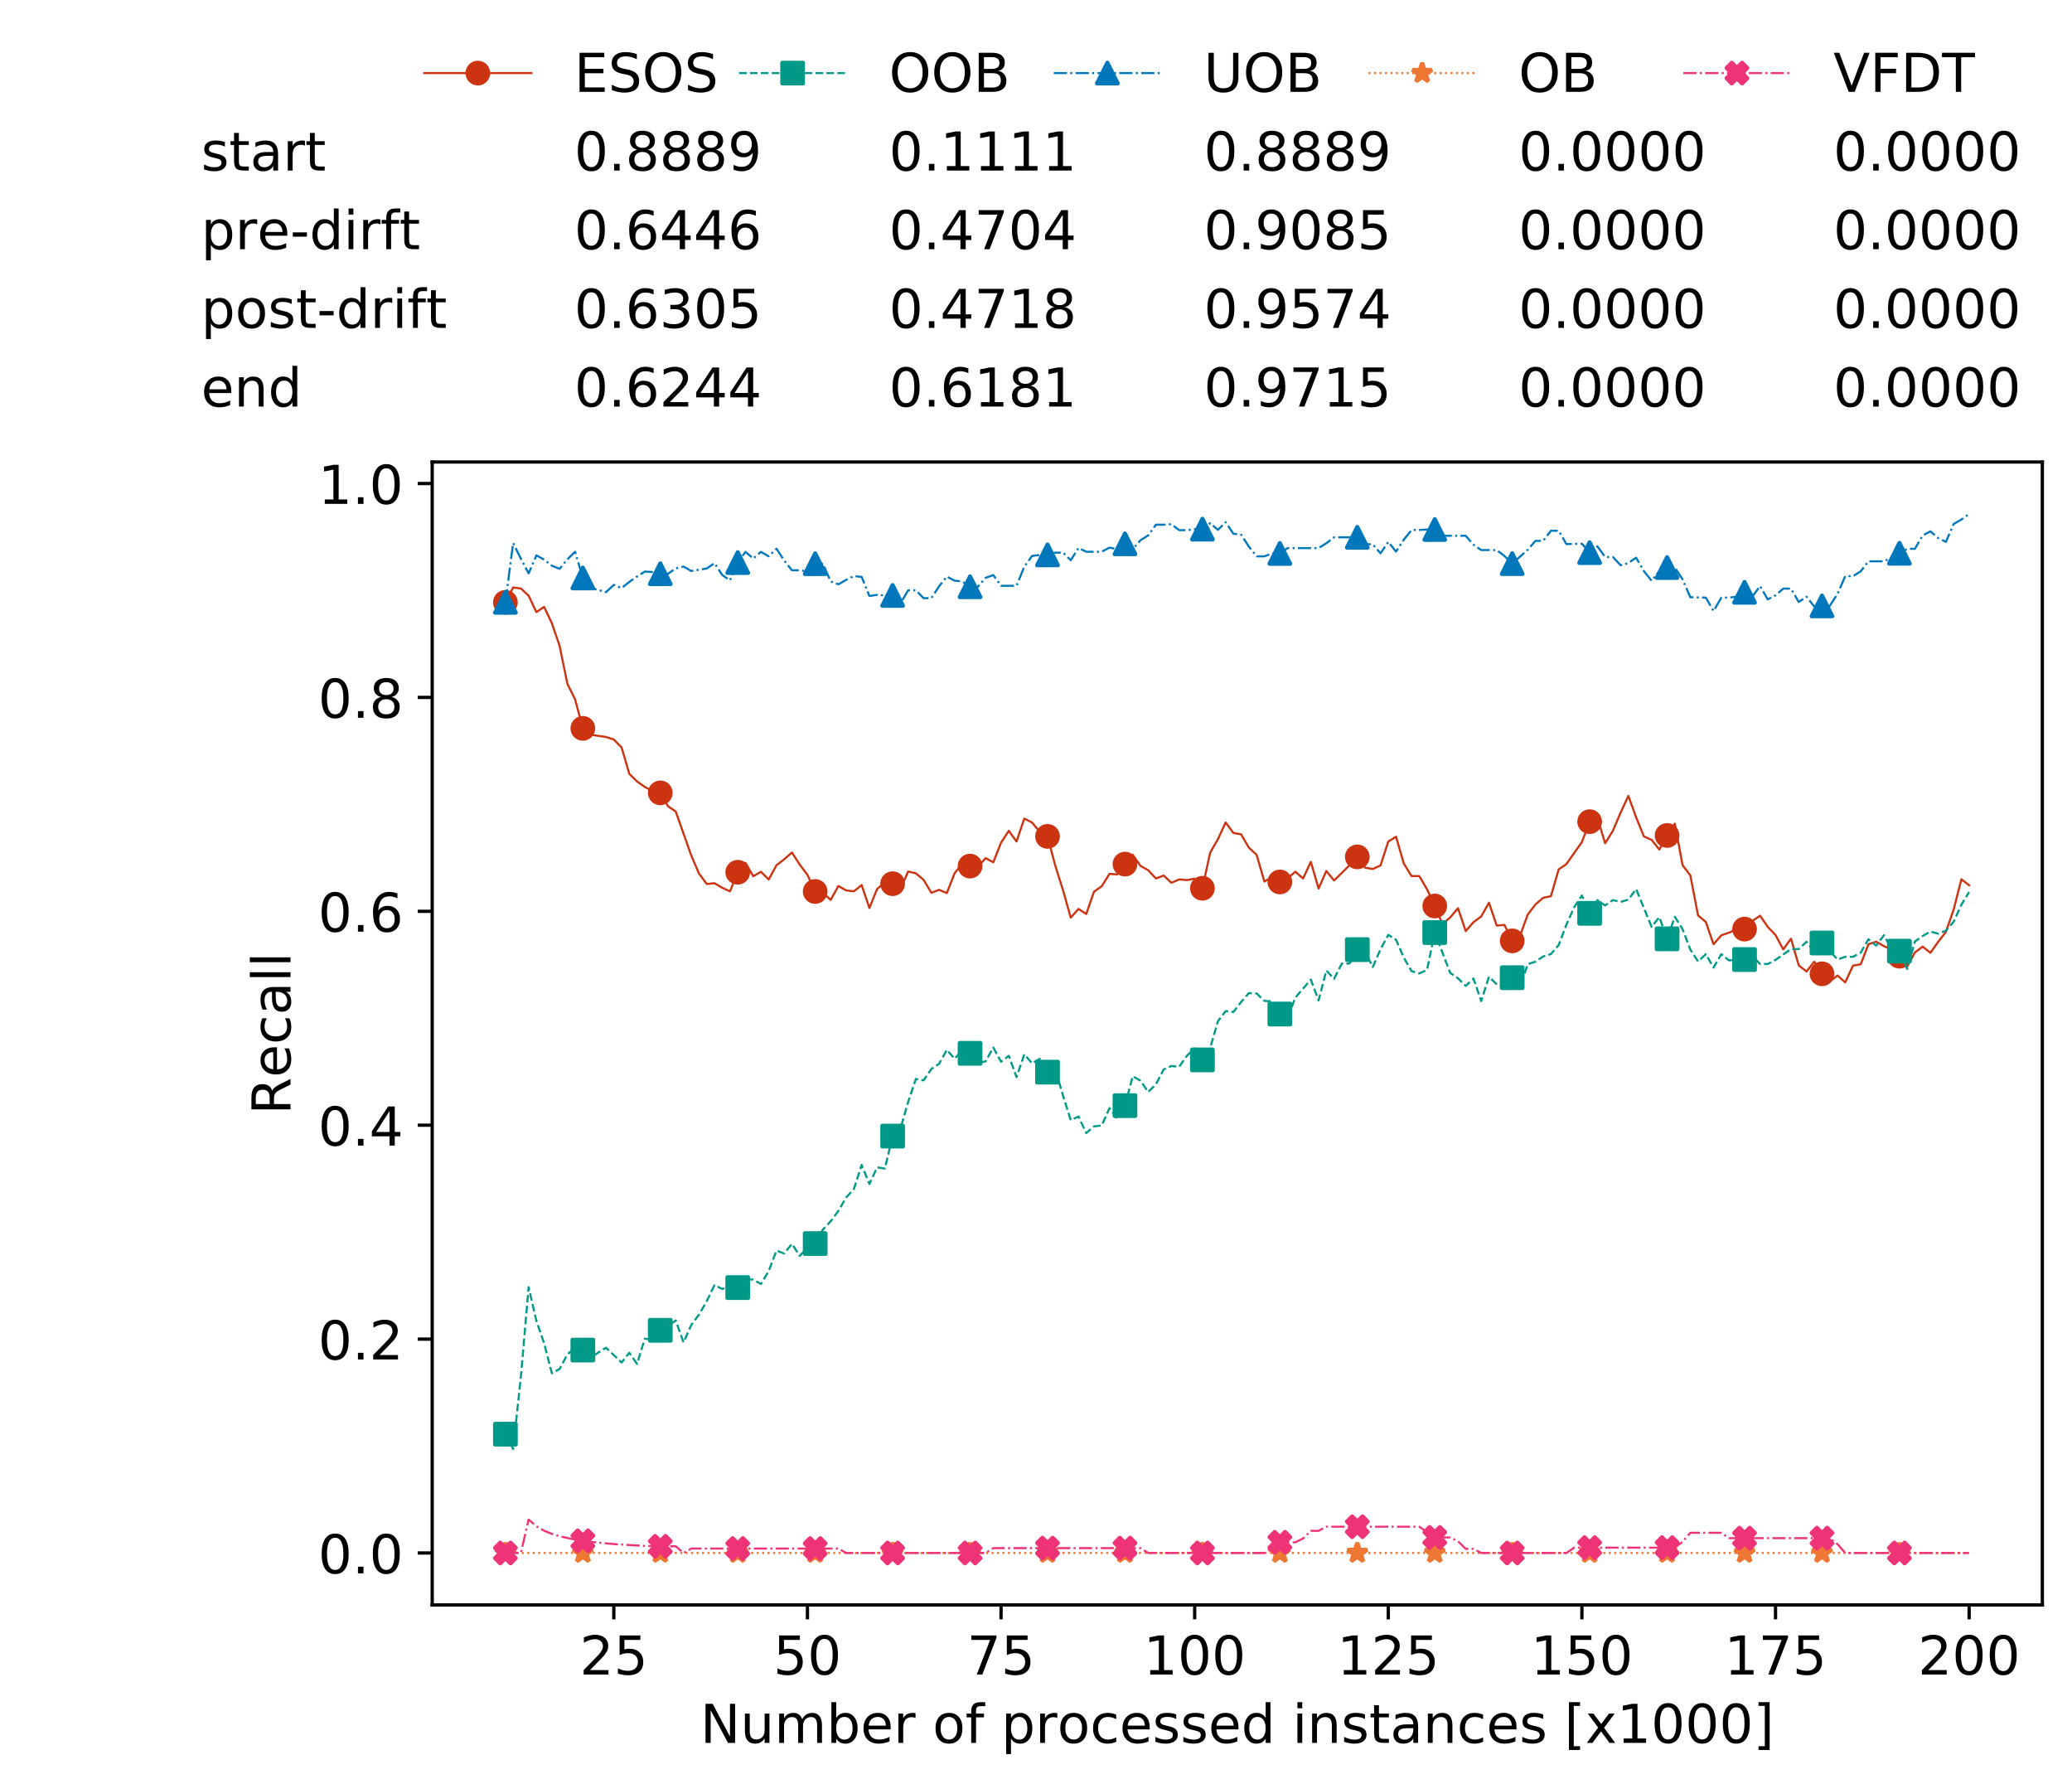 <?xml version="1.0" encoding="utf-8" standalone="no"?>
<!DOCTYPE svg PUBLIC "-//W3C//DTD SVG 1.1//EN"
  "http://www.w3.org/Graphics/SVG/1.1/DTD/svg11.dtd">
<!-- Created with matplotlib (https://matplotlib.org/) -->
<svg height="432.615pt" version="1.1" viewBox="0 0 502.65 432.615" width="502.65pt" xmlns="http://www.w3.org/2000/svg" xmlns:xlink="http://www.w3.org/1999/xlink">
 <defs>
  <style type="text/css">
*{stroke-linecap:butt;stroke-linejoin:round;white-space:pre;}
  </style>
 </defs>
 <g id="figure_1">
  <g id="patch_1">
   <path d="M 0 432.615 
L 502.65 432.615 
L 502.65 0 
L 0 0 
z
" style="fill:#ffffff;"/>
  </g>
  <g id="axes_1">
   <g id="patch_2">
    <path d="M 104.85 389.252 
L 495.45 389.252 
L 495.45 112.052 
L 104.85 112.052 
z
" style="fill:#ffffff;"/>
   </g>
   <g id="matplotlib.axis_1">
    <g id="xtick_1">
     <g id="line2d_1">
      <defs>
       <path d="M 0 0 
L 0 3.5 
" id="m0c61596977" style="stroke:#000000;stroke-width:0.8;"/>
      </defs>
      <g>
       <use style="stroke:#000000;stroke-width:0.8;" x="148.908" xlink:href="#m0c61596977" y="389.252"/>
      </g>
     </g>
     <g id="text_1">
      <!-- 25 -->
      <defs>
       <path d="M 19.188 8.297 
L 53.609 8.297 
L 53.609 0 
L 7.328 0 
L 7.328 8.297 
Q 12.938 14.109 22.625 23.891 
Q 32.328 33.688 34.812 36.531 
Q 39.547 41.844 41.422 45.531 
Q 43.312 49.219 43.312 52.781 
Q 43.312 58.594 39.234 62.25 
Q 35.156 65.922 28.609 65.922 
Q 23.969 65.922 18.812 64.312 
Q 13.672 62.703 7.812 59.422 
L 7.812 69.391 
Q 13.766 71.781 18.938 73 
Q 24.125 74.219 28.422 74.219 
Q 39.75 74.219 46.484 68.547 
Q 53.219 62.891 53.219 53.422 
Q 53.219 48.922 51.531 44.891 
Q 49.859 40.875 45.406 35.406 
Q 44.188 33.984 37.641 27.219 
Q 31.109 20.453 19.188 8.297 
z
" id="DejaVuSans-50"/>
       <path d="M 10.797 72.906 
L 49.516 72.906 
L 49.516 64.594 
L 19.828 64.594 
L 19.828 46.734 
Q 21.969 47.469 24.109 47.828 
Q 26.266 48.188 28.422 48.188 
Q 40.625 48.188 47.75 41.5 
Q 54.891 34.812 54.891 23.391 
Q 54.891 11.625 47.562 5.094 
Q 40.234 -1.422 26.906 -1.422 
Q 22.312 -1.422 17.547 -0.641 
Q 12.797 0.141 7.719 1.703 
L 7.719 11.625 
Q 12.109 9.234 16.797 8.062 
Q 21.484 6.891 26.703 6.891 
Q 35.156 6.891 40.078 11.328 
Q 45.016 15.766 45.016 23.391 
Q 45.016 31 40.078 35.438 
Q 35.156 39.891 26.703 39.891 
Q 22.75 39.891 18.812 39.016 
Q 14.891 38.141 10.797 36.281 
z
" id="DejaVuSans-53"/>
      </defs>
      <g transform="translate(140.636 406.13)scale(0.13 -0.13)">
       <use xlink:href="#DejaVuSans-50"/>
       <use x="63.623" xlink:href="#DejaVuSans-53"/>
      </g>
     </g>
    </g>
    <g id="xtick_2">
     <g id="line2d_2">
      <g>
       <use style="stroke:#000000;stroke-width:0.8;" x="195.877" xlink:href="#m0c61596977" y="389.252"/>
      </g>
     </g>
     <g id="text_2">
      <!-- 50 -->
      <defs>
       <path d="M 31.781 66.406 
Q 24.172 66.406 20.328 58.906 
Q 16.5 51.422 16.5 36.375 
Q 16.5 21.391 20.328 13.891 
Q 24.172 6.391 31.781 6.391 
Q 39.453 6.391 43.281 13.891 
Q 47.125 21.391 47.125 36.375 
Q 47.125 51.422 43.281 58.906 
Q 39.453 66.406 31.781 66.406 
z
M 31.781 74.219 
Q 44.047 74.219 50.516 64.516 
Q 56.984 54.828 56.984 36.375 
Q 56.984 17.969 50.516 8.266 
Q 44.047 -1.422 31.781 -1.422 
Q 19.531 -1.422 13.062 8.266 
Q 6.594 17.969 6.594 36.375 
Q 6.594 54.828 13.062 64.516 
Q 19.531 74.219 31.781 74.219 
z
" id="DejaVuSans-48"/>
      </defs>
      <g transform="translate(187.606 406.13)scale(0.13 -0.13)">
       <use xlink:href="#DejaVuSans-53"/>
       <use x="63.623" xlink:href="#DejaVuSans-48"/>
      </g>
     </g>
    </g>
    <g id="xtick_3">
     <g id="line2d_3">
      <g>
       <use style="stroke:#000000;stroke-width:0.8;" x="242.847" xlink:href="#m0c61596977" y="389.252"/>
      </g>
     </g>
     <g id="text_3">
      <!-- 75 -->
      <defs>
       <path d="M 8.203 72.906 
L 55.078 72.906 
L 55.078 68.703 
L 28.609 0 
L 18.312 0 
L 43.219 64.594 
L 8.203 64.594 
z
" id="DejaVuSans-55"/>
      </defs>
      <g transform="translate(234.576 406.13)scale(0.13 -0.13)">
       <use xlink:href="#DejaVuSans-55"/>
       <use x="63.623" xlink:href="#DejaVuSans-53"/>
      </g>
     </g>
    </g>
    <g id="xtick_4">
     <g id="line2d_4">
      <g>
       <use style="stroke:#000000;stroke-width:0.8;" x="289.817" xlink:href="#m0c61596977" y="389.252"/>
      </g>
     </g>
     <g id="text_4">
      <!-- 100 -->
      <defs>
       <path d="M 12.406 8.297 
L 28.516 8.297 
L 28.516 63.922 
L 10.984 60.406 
L 10.984 69.391 
L 28.422 72.906 
L 38.281 72.906 
L 38.281 8.297 
L 54.391 8.297 
L 54.391 0 
L 12.406 0 
z
" id="DejaVuSans-49"/>
      </defs>
      <g transform="translate(277.41 406.13)scale(0.13 -0.13)">
       <use xlink:href="#DejaVuSans-49"/>
       <use x="63.623" xlink:href="#DejaVuSans-48"/>
       <use x="127.246" xlink:href="#DejaVuSans-48"/>
      </g>
     </g>
    </g>
    <g id="xtick_5">
     <g id="line2d_5">
      <g>
       <use style="stroke:#000000;stroke-width:0.8;" x="336.786" xlink:href="#m0c61596977" y="389.252"/>
      </g>
     </g>
     <g id="text_5">
      <!-- 125 -->
      <g transform="translate(324.379 406.13)scale(0.13 -0.13)">
       <use xlink:href="#DejaVuSans-49"/>
       <use x="63.623" xlink:href="#DejaVuSans-50"/>
       <use x="127.246" xlink:href="#DejaVuSans-53"/>
      </g>
     </g>
    </g>
    <g id="xtick_6">
     <g id="line2d_6">
      <g>
       <use style="stroke:#000000;stroke-width:0.8;" x="383.756" xlink:href="#m0c61596977" y="389.252"/>
      </g>
     </g>
     <g id="text_6">
      <!-- 150 -->
      <g transform="translate(371.349 406.13)scale(0.13 -0.13)">
       <use xlink:href="#DejaVuSans-49"/>
       <use x="63.623" xlink:href="#DejaVuSans-53"/>
       <use x="127.246" xlink:href="#DejaVuSans-48"/>
      </g>
     </g>
    </g>
    <g id="xtick_7">
     <g id="line2d_7">
      <g>
       <use style="stroke:#000000;stroke-width:0.8;" x="430.726" xlink:href="#m0c61596977" y="389.252"/>
      </g>
     </g>
     <g id="text_7">
      <!-- 175 -->
      <g transform="translate(418.319 406.13)scale(0.13 -0.13)">
       <use xlink:href="#DejaVuSans-49"/>
       <use x="63.623" xlink:href="#DejaVuSans-55"/>
       <use x="127.246" xlink:href="#DejaVuSans-53"/>
      </g>
     </g>
    </g>
    <g id="xtick_8">
     <g id="line2d_8">
      <g>
       <use style="stroke:#000000;stroke-width:0.8;" x="477.695" xlink:href="#m0c61596977" y="389.252"/>
      </g>
     </g>
     <g id="text_8">
      <!-- 200 -->
      <g transform="translate(465.289 406.13)scale(0.13 -0.13)">
       <use xlink:href="#DejaVuSans-50"/>
       <use x="63.623" xlink:href="#DejaVuSans-48"/>
       <use x="127.246" xlink:href="#DejaVuSans-48"/>
      </g>
     </g>
    </g>
    <g id="text_9">
     <!-- Number of processed instances [x1000] -->
     <defs>
      <path d="M 9.812 72.906 
L 23.094 72.906 
L 55.422 11.922 
L 55.422 72.906 
L 64.984 72.906 
L 64.984 0 
L 51.703 0 
L 19.391 60.984 
L 19.391 0 
L 9.812 0 
z
" id="DejaVuSans-78"/>
      <path d="M 8.5 21.578 
L 8.5 54.688 
L 17.484 54.688 
L 17.484 21.922 
Q 17.484 14.156 20.5 10.266 
Q 23.531 6.391 29.594 6.391 
Q 36.859 6.391 41.078 11.031 
Q 45.312 15.672 45.312 23.688 
L 45.312 54.688 
L 54.297 54.688 
L 54.297 0 
L 45.312 0 
L 45.312 8.406 
Q 42.047 3.422 37.719 1 
Q 33.406 -1.422 27.688 -1.422 
Q 18.266 -1.422 13.375 4.438 
Q 8.5 10.297 8.5 21.578 
z
M 31.109 56 
z
" id="DejaVuSans-117"/>
      <path d="M 52 44.188 
Q 55.375 50.25 60.062 53.125 
Q 64.75 56 71.094 56 
Q 79.641 56 84.281 50.016 
Q 88.922 44.047 88.922 33.016 
L 88.922 0 
L 79.891 0 
L 79.891 32.719 
Q 79.891 40.578 77.094 44.375 
Q 74.312 48.188 68.609 48.188 
Q 61.625 48.188 57.562 43.547 
Q 53.516 38.922 53.516 30.906 
L 53.516 0 
L 44.484 0 
L 44.484 32.719 
Q 44.484 40.625 41.703 44.406 
Q 38.922 48.188 33.109 48.188 
Q 26.219 48.188 22.156 43.531 
Q 18.109 38.875 18.109 30.906 
L 18.109 0 
L 9.078 0 
L 9.078 54.688 
L 18.109 54.688 
L 18.109 46.188 
Q 21.188 51.219 25.484 53.609 
Q 29.781 56 35.688 56 
Q 41.656 56 45.828 52.969 
Q 50 49.953 52 44.188 
z
" id="DejaVuSans-109"/>
      <path d="M 48.688 27.297 
Q 48.688 37.203 44.609 42.844 
Q 40.531 48.484 33.406 48.484 
Q 26.266 48.484 22.188 42.844 
Q 18.109 37.203 18.109 27.297 
Q 18.109 17.391 22.188 11.75 
Q 26.266 6.109 33.406 6.109 
Q 40.531 6.109 44.609 11.75 
Q 48.688 17.391 48.688 27.297 
z
M 18.109 46.391 
Q 20.953 51.266 25.266 53.625 
Q 29.594 56 35.594 56 
Q 45.562 56 51.781 48.094 
Q 58.016 40.188 58.016 27.297 
Q 58.016 14.406 51.781 6.484 
Q 45.562 -1.422 35.594 -1.422 
Q 29.594 -1.422 25.266 0.953 
Q 20.953 3.328 18.109 8.203 
L 18.109 0 
L 9.078 0 
L 9.078 75.984 
L 18.109 75.984 
z
" id="DejaVuSans-98"/>
      <path d="M 56.203 29.594 
L 56.203 25.203 
L 14.891 25.203 
Q 15.484 15.922 20.484 11.062 
Q 25.484 6.203 34.422 6.203 
Q 39.594 6.203 44.453 7.469 
Q 49.312 8.734 54.109 11.281 
L 54.109 2.781 
Q 49.266 0.734 44.188 -0.344 
Q 39.109 -1.422 33.891 -1.422 
Q 20.797 -1.422 13.156 6.188 
Q 5.516 13.812 5.516 26.812 
Q 5.516 40.234 12.766 48.109 
Q 20.016 56 32.328 56 
Q 43.359 56 49.781 48.891 
Q 56.203 41.797 56.203 29.594 
z
M 47.219 32.234 
Q 47.125 39.594 43.094 43.984 
Q 39.062 48.391 32.422 48.391 
Q 24.906 48.391 20.391 44.141 
Q 15.875 39.891 15.188 32.172 
z
" id="DejaVuSans-101"/>
      <path d="M 41.109 46.297 
Q 39.594 47.172 37.812 47.578 
Q 36.031 48 33.891 48 
Q 26.266 48 22.188 43.047 
Q 18.109 38.094 18.109 28.812 
L 18.109 0 
L 9.078 0 
L 9.078 54.688 
L 18.109 54.688 
L 18.109 46.188 
Q 20.953 51.172 25.484 53.578 
Q 30.031 56 36.531 56 
Q 37.453 56 38.578 55.875 
Q 39.703 55.766 41.062 55.516 
z
" id="DejaVuSans-114"/>
      <path id="DejaVuSans-32"/>
      <path d="M 30.609 48.391 
Q 23.391 48.391 19.188 42.75 
Q 14.984 37.109 14.984 27.297 
Q 14.984 17.484 19.156 11.844 
Q 23.344 6.203 30.609 6.203 
Q 37.797 6.203 41.984 11.859 
Q 46.188 17.531 46.188 27.297 
Q 46.188 37.016 41.984 42.703 
Q 37.797 48.391 30.609 48.391 
z
M 30.609 56 
Q 42.328 56 49.016 48.375 
Q 55.719 40.766 55.719 27.297 
Q 55.719 13.875 49.016 6.219 
Q 42.328 -1.422 30.609 -1.422 
Q 18.844 -1.422 12.172 6.219 
Q 5.516 13.875 5.516 27.297 
Q 5.516 40.766 12.172 48.375 
Q 18.844 56 30.609 56 
z
" id="DejaVuSans-111"/>
      <path d="M 37.109 75.984 
L 37.109 68.5 
L 28.516 68.5 
Q 23.688 68.5 21.797 66.547 
Q 19.922 64.594 19.922 59.516 
L 19.922 54.688 
L 34.719 54.688 
L 34.719 47.703 
L 19.922 47.703 
L 19.922 0 
L 10.891 0 
L 10.891 47.703 
L 2.297 47.703 
L 2.297 54.688 
L 10.891 54.688 
L 10.891 58.5 
Q 10.891 67.625 15.141 71.797 
Q 19.391 75.984 28.609 75.984 
z
" id="DejaVuSans-102"/>
      <path d="M 18.109 8.203 
L 18.109 -20.797 
L 9.078 -20.797 
L 9.078 54.688 
L 18.109 54.688 
L 18.109 46.391 
Q 20.953 51.266 25.266 53.625 
Q 29.594 56 35.594 56 
Q 45.562 56 51.781 48.094 
Q 58.016 40.188 58.016 27.297 
Q 58.016 14.406 51.781 6.484 
Q 45.562 -1.422 35.594 -1.422 
Q 29.594 -1.422 25.266 0.953 
Q 20.953 3.328 18.109 8.203 
z
M 48.688 27.297 
Q 48.688 37.203 44.609 42.844 
Q 40.531 48.484 33.406 48.484 
Q 26.266 48.484 22.188 42.844 
Q 18.109 37.203 18.109 27.297 
Q 18.109 17.391 22.188 11.75 
Q 26.266 6.109 33.406 6.109 
Q 40.531 6.109 44.609 11.75 
Q 48.688 17.391 48.688 27.297 
z
" id="DejaVuSans-112"/>
      <path d="M 48.781 52.594 
L 48.781 44.188 
Q 44.969 46.297 41.141 47.344 
Q 37.312 48.391 33.406 48.391 
Q 24.656 48.391 19.812 42.844 
Q 14.984 37.312 14.984 27.297 
Q 14.984 17.281 19.812 11.734 
Q 24.656 6.203 33.406 6.203 
Q 37.312 6.203 41.141 7.25 
Q 44.969 8.297 48.781 10.406 
L 48.781 2.094 
Q 45.016 0.344 40.984 -0.531 
Q 36.969 -1.422 32.422 -1.422 
Q 20.062 -1.422 12.781 6.344 
Q 5.516 14.109 5.516 27.297 
Q 5.516 40.672 12.859 48.328 
Q 20.219 56 33.016 56 
Q 37.156 56 41.109 55.141 
Q 45.062 54.297 48.781 52.594 
z
" id="DejaVuSans-99"/>
      <path d="M 44.281 53.078 
L 44.281 44.578 
Q 40.484 46.531 36.375 47.5 
Q 32.281 48.484 27.875 48.484 
Q 21.188 48.484 17.844 46.438 
Q 14.5 44.391 14.5 40.281 
Q 14.5 37.156 16.891 35.375 
Q 19.281 33.594 26.516 31.984 
L 29.594 31.297 
Q 39.156 29.25 43.188 25.516 
Q 47.219 21.781 47.219 15.094 
Q 47.219 7.469 41.188 3.016 
Q 35.156 -1.422 24.609 -1.422 
Q 20.219 -1.422 15.453 -0.562 
Q 10.688 0.297 5.422 2 
L 5.422 11.281 
Q 10.406 8.688 15.234 7.391 
Q 20.062 6.109 24.812 6.109 
Q 31.156 6.109 34.562 8.281 
Q 37.984 10.453 37.984 14.406 
Q 37.984 18.062 35.516 20.016 
Q 33.062 21.969 24.703 23.781 
L 21.578 24.516 
Q 13.234 26.266 9.516 29.906 
Q 5.812 33.547 5.812 39.891 
Q 5.812 47.609 11.281 51.797 
Q 16.75 56 26.812 56 
Q 31.781 56 36.172 55.266 
Q 40.578 54.547 44.281 53.078 
z
" id="DejaVuSans-115"/>
      <path d="M 45.406 46.391 
L 45.406 75.984 
L 54.391 75.984 
L 54.391 0 
L 45.406 0 
L 45.406 8.203 
Q 42.578 3.328 38.25 0.953 
Q 33.938 -1.422 27.875 -1.422 
Q 17.969 -1.422 11.734 6.484 
Q 5.516 14.406 5.516 27.297 
Q 5.516 40.188 11.734 48.094 
Q 17.969 56 27.875 56 
Q 33.938 56 38.25 53.625 
Q 42.578 51.266 45.406 46.391 
z
M 14.797 27.297 
Q 14.797 17.391 18.875 11.75 
Q 22.953 6.109 30.078 6.109 
Q 37.203 6.109 41.297 11.75 
Q 45.406 17.391 45.406 27.297 
Q 45.406 37.203 41.297 42.844 
Q 37.203 48.484 30.078 48.484 
Q 22.953 48.484 18.875 42.844 
Q 14.797 37.203 14.797 27.297 
z
" id="DejaVuSans-100"/>
      <path d="M 9.422 54.688 
L 18.406 54.688 
L 18.406 0 
L 9.422 0 
z
M 9.422 75.984 
L 18.406 75.984 
L 18.406 64.594 
L 9.422 64.594 
z
" id="DejaVuSans-105"/>
      <path d="M 54.891 33.016 
L 54.891 0 
L 45.906 0 
L 45.906 32.719 
Q 45.906 40.484 42.875 44.328 
Q 39.844 48.188 33.797 48.188 
Q 26.516 48.188 22.312 43.547 
Q 18.109 38.922 18.109 30.906 
L 18.109 0 
L 9.078 0 
L 9.078 54.688 
L 18.109 54.688 
L 18.109 46.188 
Q 21.344 51.125 25.703 53.562 
Q 30.078 56 35.797 56 
Q 45.219 56 50.047 50.172 
Q 54.891 44.344 54.891 33.016 
z
" id="DejaVuSans-110"/>
      <path d="M 18.312 70.219 
L 18.312 54.688 
L 36.812 54.688 
L 36.812 47.703 
L 18.312 47.703 
L 18.312 18.016 
Q 18.312 11.328 20.141 9.422 
Q 21.969 7.516 27.594 7.516 
L 36.812 7.516 
L 36.812 0 
L 27.594 0 
Q 17.188 0 13.234 3.875 
Q 9.281 7.766 9.281 18.016 
L 9.281 47.703 
L 2.688 47.703 
L 2.688 54.688 
L 9.281 54.688 
L 9.281 70.219 
z
" id="DejaVuSans-116"/>
      <path d="M 34.281 27.484 
Q 23.391 27.484 19.188 25 
Q 14.984 22.516 14.984 16.5 
Q 14.984 11.719 18.141 8.906 
Q 21.297 6.109 26.703 6.109 
Q 34.188 6.109 38.703 11.406 
Q 43.219 16.703 43.219 25.484 
L 43.219 27.484 
z
M 52.203 31.203 
L 52.203 0 
L 43.219 0 
L 43.219 8.297 
Q 40.141 3.328 35.547 0.953 
Q 30.953 -1.422 24.312 -1.422 
Q 15.922 -1.422 10.953 3.297 
Q 6 8.016 6 15.922 
Q 6 25.141 12.172 29.828 
Q 18.359 34.516 30.609 34.516 
L 43.219 34.516 
L 43.219 35.406 
Q 43.219 41.609 39.141 45 
Q 35.062 48.391 27.688 48.391 
Q 23 48.391 18.547 47.266 
Q 14.109 46.141 10.016 43.891 
L 10.016 52.203 
Q 14.938 54.109 19.578 55.047 
Q 24.219 56 28.609 56 
Q 40.484 56 46.344 49.844 
Q 52.203 43.703 52.203 31.203 
z
" id="DejaVuSans-97"/>
      <path d="M 8.594 75.984 
L 29.297 75.984 
L 29.297 69 
L 17.578 69 
L 17.578 -6.203 
L 29.297 -6.203 
L 29.297 -13.188 
L 8.594 -13.188 
z
" id="DejaVuSans-91"/>
      <path d="M 54.891 54.688 
L 35.109 28.078 
L 55.906 0 
L 45.312 0 
L 29.391 21.484 
L 13.484 0 
L 2.875 0 
L 24.125 28.609 
L 4.688 54.688 
L 15.281 54.688 
L 29.781 35.203 
L 44.281 54.688 
z
" id="DejaVuSans-120"/>
      <path d="M 30.422 75.984 
L 30.422 -13.188 
L 9.719 -13.188 
L 9.719 -6.203 
L 21.391 -6.203 
L 21.391 69 
L 9.719 69 
L 9.719 75.984 
z
" id="DejaVuSans-93"/>
     </defs>
     <g transform="translate(169.881 422.711)scale(0.13 -0.13)">
      <use xlink:href="#DejaVuSans-78"/>
      <use x="74.805" xlink:href="#DejaVuSans-117"/>
      <use x="138.184" xlink:href="#DejaVuSans-109"/>
      <use x="235.596" xlink:href="#DejaVuSans-98"/>
      <use x="299.072" xlink:href="#DejaVuSans-101"/>
      <use x="360.596" xlink:href="#DejaVuSans-114"/>
      <use x="401.709" xlink:href="#DejaVuSans-32"/>
      <use x="433.496" xlink:href="#DejaVuSans-111"/>
      <use x="494.678" xlink:href="#DejaVuSans-102"/>
      <use x="529.883" xlink:href="#DejaVuSans-32"/>
      <use x="561.67" xlink:href="#DejaVuSans-112"/>
      <use x="625.146" xlink:href="#DejaVuSans-114"/>
      <use x="666.229" xlink:href="#DejaVuSans-111"/>
      <use x="727.41" xlink:href="#DejaVuSans-99"/>
      <use x="782.391" xlink:href="#DejaVuSans-101"/>
      <use x="843.914" xlink:href="#DejaVuSans-115"/>
      <use x="896.014" xlink:href="#DejaVuSans-115"/>
      <use x="948.113" xlink:href="#DejaVuSans-101"/>
      <use x="1009.637" xlink:href="#DejaVuSans-100"/>
      <use x="1073.113" xlink:href="#DejaVuSans-32"/>
      <use x="1104.9" xlink:href="#DejaVuSans-105"/>
      <use x="1132.684" xlink:href="#DejaVuSans-110"/>
      <use x="1196.062" xlink:href="#DejaVuSans-115"/>
      <use x="1248.162" xlink:href="#DejaVuSans-116"/>
      <use x="1287.371" xlink:href="#DejaVuSans-97"/>
      <use x="1348.65" xlink:href="#DejaVuSans-110"/>
      <use x="1412.029" xlink:href="#DejaVuSans-99"/>
      <use x="1467.01" xlink:href="#DejaVuSans-101"/>
      <use x="1528.533" xlink:href="#DejaVuSans-115"/>
      <use x="1580.633" xlink:href="#DejaVuSans-32"/>
      <use x="1612.42" xlink:href="#DejaVuSans-91"/>
      <use x="1651.434" xlink:href="#DejaVuSans-120"/>
      <use x="1710.613" xlink:href="#DejaVuSans-49"/>
      <use x="1774.236" xlink:href="#DejaVuSans-48"/>
      <use x="1837.859" xlink:href="#DejaVuSans-48"/>
      <use x="1901.482" xlink:href="#DejaVuSans-48"/>
      <use x="1965.105" xlink:href="#DejaVuSans-93"/>
     </g>
    </g>
   </g>
   <g id="matplotlib.axis_2">
    <g id="ytick_1">
     <g id="line2d_9">
      <defs>
       <path d="M 0 0 
L -3.5 0 
" id="meaa15fdbd5" style="stroke:#000000;stroke-width:0.8;"/>
      </defs>
      <g>
       <use style="stroke:#000000;stroke-width:0.8;" x="104.85" xlink:href="#meaa15fdbd5" y="376.652"/>
      </g>
     </g>
     <g id="text_10">
      <!-- 0.0 -->
      <defs>
       <path d="M 10.688 12.406 
L 21 12.406 
L 21 0 
L 10.688 0 
z
" id="DejaVuSans-46"/>
      </defs>
      <g transform="translate(77.176 381.591)scale(0.13 -0.13)">
       <use xlink:href="#DejaVuSans-48"/>
       <use x="63.623" xlink:href="#DejaVuSans-46"/>
       <use x="95.41" xlink:href="#DejaVuSans-48"/>
      </g>
     </g>
    </g>
    <g id="ytick_2">
     <g id="line2d_10">
      <g>
       <use style="stroke:#000000;stroke-width:0.8;" x="104.85" xlink:href="#meaa15fdbd5" y="324.775"/>
      </g>
     </g>
     <g id="text_11">
      <!-- 0.2 -->
      <g transform="translate(77.176 329.714)scale(0.13 -0.13)">
       <use xlink:href="#DejaVuSans-48"/>
       <use x="63.623" xlink:href="#DejaVuSans-46"/>
       <use x="95.41" xlink:href="#DejaVuSans-50"/>
      </g>
     </g>
    </g>
    <g id="ytick_3">
     <g id="line2d_11">
      <g>
       <use style="stroke:#000000;stroke-width:0.8;" x="104.85" xlink:href="#meaa15fdbd5" y="272.899"/>
      </g>
     </g>
     <g id="text_12">
      <!-- 0.4 -->
      <defs>
       <path d="M 37.797 64.312 
L 12.891 25.391 
L 37.797 25.391 
z
M 35.203 72.906 
L 47.609 72.906 
L 47.609 25.391 
L 58.016 25.391 
L 58.016 17.188 
L 47.609 17.188 
L 47.609 0 
L 37.797 0 
L 37.797 17.188 
L 4.891 17.188 
L 4.891 26.703 
z
" id="DejaVuSans-52"/>
      </defs>
      <g transform="translate(77.176 277.838)scale(0.13 -0.13)">
       <use xlink:href="#DejaVuSans-48"/>
       <use x="63.623" xlink:href="#DejaVuSans-46"/>
       <use x="95.41" xlink:href="#DejaVuSans-52"/>
      </g>
     </g>
    </g>
    <g id="ytick_4">
     <g id="line2d_12">
      <g>
       <use style="stroke:#000000;stroke-width:0.8;" x="104.85" xlink:href="#meaa15fdbd5" y="221.023"/>
      </g>
     </g>
     <g id="text_13">
      <!-- 0.6 -->
      <defs>
       <path d="M 33.016 40.375 
Q 26.375 40.375 22.484 35.828 
Q 18.609 31.297 18.609 23.391 
Q 18.609 15.531 22.484 10.953 
Q 26.375 6.391 33.016 6.391 
Q 39.656 6.391 43.531 10.953 
Q 47.406 15.531 47.406 23.391 
Q 47.406 31.297 43.531 35.828 
Q 39.656 40.375 33.016 40.375 
z
M 52.594 71.297 
L 52.594 62.312 
Q 48.875 64.062 45.094 64.984 
Q 41.312 65.922 37.594 65.922 
Q 27.828 65.922 22.672 59.328 
Q 17.531 52.734 16.797 39.406 
Q 19.672 43.656 24.016 45.922 
Q 28.375 48.188 33.594 48.188 
Q 44.578 48.188 50.953 41.516 
Q 57.328 34.859 57.328 23.391 
Q 57.328 12.156 50.688 5.359 
Q 44.047 -1.422 33.016 -1.422 
Q 20.359 -1.422 13.672 8.266 
Q 6.984 17.969 6.984 36.375 
Q 6.984 53.656 15.188 63.938 
Q 23.391 74.219 37.203 74.219 
Q 40.922 74.219 44.703 73.484 
Q 48.484 72.75 52.594 71.297 
z
" id="DejaVuSans-54"/>
      </defs>
      <g transform="translate(77.176 225.962)scale(0.13 -0.13)">
       <use xlink:href="#DejaVuSans-48"/>
       <use x="63.623" xlink:href="#DejaVuSans-46"/>
       <use x="95.41" xlink:href="#DejaVuSans-54"/>
      </g>
     </g>
    </g>
    <g id="ytick_5">
     <g id="line2d_13">
      <g>
       <use style="stroke:#000000;stroke-width:0.8;" x="104.85" xlink:href="#meaa15fdbd5" y="169.146"/>
      </g>
     </g>
     <g id="text_14">
      <!-- 0.8 -->
      <defs>
       <path d="M 31.781 34.625 
Q 24.75 34.625 20.719 30.859 
Q 16.703 27.094 16.703 20.516 
Q 16.703 13.922 20.719 10.156 
Q 24.75 6.391 31.781 6.391 
Q 38.812 6.391 42.859 10.172 
Q 46.922 13.969 46.922 20.516 
Q 46.922 27.094 42.891 30.859 
Q 38.875 34.625 31.781 34.625 
z
M 21.922 38.812 
Q 15.578 40.375 12.031 44.719 
Q 8.5 49.078 8.5 55.328 
Q 8.5 64.062 14.719 69.141 
Q 20.953 74.219 31.781 74.219 
Q 42.672 74.219 48.875 69.141 
Q 55.078 64.062 55.078 55.328 
Q 55.078 49.078 51.531 44.719 
Q 48 40.375 41.703 38.812 
Q 48.828 37.156 52.797 32.312 
Q 56.781 27.484 56.781 20.516 
Q 56.781 9.906 50.312 4.234 
Q 43.844 -1.422 31.781 -1.422 
Q 19.734 -1.422 13.25 4.234 
Q 6.781 9.906 6.781 20.516 
Q 6.781 27.484 10.781 32.312 
Q 14.797 37.156 21.922 38.812 
z
M 18.312 54.391 
Q 18.312 48.734 21.844 45.562 
Q 25.391 42.391 31.781 42.391 
Q 38.141 42.391 41.719 45.562 
Q 45.312 48.734 45.312 54.391 
Q 45.312 60.062 41.719 63.234 
Q 38.141 66.406 31.781 66.406 
Q 25.391 66.406 21.844 63.234 
Q 18.312 60.062 18.312 54.391 
z
" id="DejaVuSans-56"/>
      </defs>
      <g transform="translate(77.176 174.085)scale(0.13 -0.13)">
       <use xlink:href="#DejaVuSans-48"/>
       <use x="63.623" xlink:href="#DejaVuSans-46"/>
       <use x="95.41" xlink:href="#DejaVuSans-56"/>
      </g>
     </g>
    </g>
    <g id="ytick_6">
     <g id="line2d_14">
      <g>
       <use style="stroke:#000000;stroke-width:0.8;" x="104.85" xlink:href="#meaa15fdbd5" y="117.27"/>
      </g>
     </g>
     <g id="text_15">
      <!-- 1.0 -->
      <g transform="translate(77.176 122.209)scale(0.13 -0.13)">
       <use xlink:href="#DejaVuSans-49"/>
       <use x="63.623" xlink:href="#DejaVuSans-46"/>
       <use x="95.41" xlink:href="#DejaVuSans-48"/>
      </g>
     </g>
    </g>
    <g id="text_16">
     <!-- Recall -->
     <defs>
      <path d="M 44.391 34.188 
Q 47.562 33.109 50.562 29.594 
Q 53.562 26.078 56.594 19.922 
L 66.609 0 
L 56 0 
L 46.688 18.703 
Q 43.062 26.031 39.672 28.422 
Q 36.281 30.812 30.422 30.812 
L 19.672 30.812 
L 19.672 0 
L 9.812 0 
L 9.812 72.906 
L 32.078 72.906 
Q 44.578 72.906 50.734 67.672 
Q 56.891 62.453 56.891 51.906 
Q 56.891 45.016 53.688 40.469 
Q 50.484 35.938 44.391 34.188 
z
M 19.672 64.797 
L 19.672 38.922 
L 32.078 38.922 
Q 39.203 38.922 42.844 42.219 
Q 46.484 45.516 46.484 51.906 
Q 46.484 58.297 42.844 61.547 
Q 39.203 64.797 32.078 64.797 
z
" id="DejaVuSans-82"/>
      <path d="M 9.422 75.984 
L 18.406 75.984 
L 18.406 0 
L 9.422 0 
z
" id="DejaVuSans-108"/>
     </defs>
     <g transform="translate(70.472 270.333)rotate(-90)scale(0.13 -0.13)">
      <use xlink:href="#DejaVuSans-82"/>
      <use x="69.42" xlink:href="#DejaVuSans-101"/>
      <use x="130.943" xlink:href="#DejaVuSans-99"/>
      <use x="185.924" xlink:href="#DejaVuSans-97"/>
      <use x="247.203" xlink:href="#DejaVuSans-108"/>
      <use x="274.986" xlink:href="#DejaVuSans-108"/>
     </g>
    </g>
   </g>
   <g id="line2d_15"/>
   <g id="line2d_16"/>
   <g id="line2d_17"/>
   <g id="line2d_18"/>
   <g id="line2d_19"/>
   <g id="line2d_20">
    <path clip-path="url(#p1346202bd4)" d="M 122.605 146.09 
L 124.483 142.488 
L 126.362 142.728 
L 128.241 144.469 
L 130.12 148.461 
L 131.998 147.193 
L 133.877 151.152 
L 135.756 156.644 
L 137.635 165.832 
L 139.514 169.621 
L 141.392 176.652 
L 143.271 178.188 
L 147.029 178.749 
L 148.908 179.367 
L 150.786 181.275 
L 152.665 187.682 
L 154.544 189.535 
L 156.423 190.851 
L 158.302 191.888 
L 160.18 192.299 
L 162.059 195.542 
L 163.938 196.838 
L 167.695 207.499 
L 169.574 211.878 
L 171.453 214.4 
L 173.332 214.214 
L 175.211 215.316 
L 177.089 216.181 
L 178.968 211.549 
L 180.847 209.279 
L 182.726 212.522 
L 184.605 211.441 
L 186.483 213.308 
L 188.362 209.855 
L 190.241 208.414 
L 192.12 206.763 
L 193.998 209.681 
L 195.877 212.17 
L 197.756 216.213 
L 199.635 216.521 
L 201.514 218.251 
L 203.392 214.882 
L 205.271 215.963 
L 207.15 216.169 
L 209.029 214.656 
L 210.908 220.214 
L 212.786 215.603 
L 214.665 214.017 
L 216.544 214.326 
L 218.423 215.698 
L 220.302 211.375 
L 222.18 211.807 
L 224.059 213.387 
L 225.938 216.531 
L 227.817 215.81 
L 229.695 216.596 
L 231.574 211.808 
L 233.453 209.466 
L 235.332 210.056 
L 237.211 210.287 
L 239.089 208.126 
L 240.968 209.136 
L 242.847 204.381 
L 244.726 201.499 
L 246.605 204.093 
L 248.483 198.535 
L 250.362 199.478 
L 252.241 201.77 
L 254.12 202.851 
L 255.998 209.945 
L 257.877 215.889 
L 259.756 222.559 
L 261.635 220.439 
L 263.514 221.674 
L 265.392 216.271 
L 267.271 214.94 
L 269.15 211.948 
L 271.029 212.072 
L 272.908 209.578 
L 274.786 207.309 
L 276.665 210.011 
L 278.544 211.059 
L 280.423 213.063 
L 282.302 212.342 
L 284.18 214.111 
L 286.059 213.287 
L 287.938 213.456 
L 289.817 213.119 
L 291.695 215.435 
L 293.574 206.789 
L 295.453 203.547 
L 297.332 199.471 
L 299.211 202.018 
L 301.089 202.355 
L 302.968 205.597 
L 304.847 207.32 
L 306.726 213.805 
L 308.605 212.708 
L 310.483 213.905 
L 312.362 213.04 
L 314.241 211.419 
L 316.12 213.066 
L 317.998 209.024 
L 319.877 215.508 
L 321.756 211.245 
L 323.635 213.551 
L 327.392 209.846 
L 329.271 207.824 
L 331.15 210.436 
L 333.029 210.761 
L 334.908 209.896 
L 336.786 204.106 
L 338.665 202.927 
L 340.544 209.412 
L 342.423 212.477 
L 344.302 212.477 
L 346.18 215.66 
L 348.059 219.736 
L 349.938 224.11 
L 351.817 222.489 
L 353.695 220.266 
L 355.574 225.824 
L 357.453 223.663 
L 359.332 222.266 
L 361.211 218.931 
L 363.089 224.489 
L 364.968 224.321 
L 366.847 228.195 
L 368.726 227.024 
L 370.605 221.836 
L 372.483 219.366 
L 374.362 217.745 
L 376.241 217.352 
L 378.12 210.867 
L 379.998 209.57 
L 383.756 204.225 
L 385.635 199.285 
L 387.514 198.369 
L 389.392 204.53 
L 391.271 201.504 
L 393.15 197.086 
L 395.029 193.033 
L 396.908 198.22 
L 398.786 202.852 
L 400.665 203.694 
L 402.544 206.052 
L 404.423 202.632 
L 406.302 199.75 
L 408.18 209.837 
L 410.059 212.307 
L 411.938 222.034 
L 413.817 223.606 
L 415.695 229.01 
L 417.574 226.848 
L 419.453 226.2 
L 421.332 225.335 
L 423.211 225.335 
L 425.089 223.39 
L 426.968 222.093 
L 428.847 224.795 
L 430.726 226.79 
L 432.605 230.254 
L 434.483 227.66 
L 436.362 234.144 
L 438.241 235.618 
L 440.12 233.26 
L 441.998 236.186 
L 443.877 238.039 
L 445.756 236.598 
L 447.635 238.261 
L 449.514 234.208 
L 451.392 233.871 
L 453.271 229.008 
L 455.15 228.39 
L 457.029 229.471 
L 458.908 230.335 
L 460.786 231.907 
L 462.665 234.429 
L 464.544 230.996 
L 466.423 229.591 
L 468.302 231.088 
L 470.18 228.435 
L 472.059 226.026 
L 473.938 220.623 
L 475.817 213.254 
L 477.695 214.705 
L 477.695 214.705 
" style="fill:none;stroke:#cc3311;stroke-linecap:square;stroke-width:0.5;"/>
    <defs>
     <path d="M 0 2.5 
C 0.663 2.5 1.299 2.237 1.768 1.768 
C 2.237 1.299 2.5 0.663 2.5 0 
C 2.5 -0.663 2.237 -1.299 1.768 -1.768 
C 1.299 -2.237 0.663 -2.5 0 -2.5 
C -0.663 -2.5 -1.299 -2.237 -1.768 -1.768 
C -2.237 -1.299 -2.5 -0.663 -2.5 0 
C -2.5 0.663 -2.237 1.299 -1.768 1.768 
C -1.299 2.237 -0.663 2.5 0 2.5 
z
" id="m62c6777ac6" style="stroke:#cc3311;"/>
    </defs>
    <g clip-path="url(#p1346202bd4)">
     <use style="fill:#cc3311;stroke:#cc3311;" x="122.605" xlink:href="#m62c6777ac6" y="146.09"/>
     <use style="fill:#cc3311;stroke:#cc3311;" x="141.392" xlink:href="#m62c6777ac6" y="176.652"/>
     <use style="fill:#cc3311;stroke:#cc3311;" x="160.18" xlink:href="#m62c6777ac6" y="192.299"/>
     <use style="fill:#cc3311;stroke:#cc3311;" x="178.968" xlink:href="#m62c6777ac6" y="211.549"/>
     <use style="fill:#cc3311;stroke:#cc3311;" x="197.756" xlink:href="#m62c6777ac6" y="216.213"/>
     <use style="fill:#cc3311;stroke:#cc3311;" x="216.544" xlink:href="#m62c6777ac6" y="214.326"/>
     <use style="fill:#cc3311;stroke:#cc3311;" x="235.332" xlink:href="#m62c6777ac6" y="210.056"/>
     <use style="fill:#cc3311;stroke:#cc3311;" x="254.12" xlink:href="#m62c6777ac6" y="202.851"/>
     <use style="fill:#cc3311;stroke:#cc3311;" x="272.908" xlink:href="#m62c6777ac6" y="209.578"/>
     <use style="fill:#cc3311;stroke:#cc3311;" x="291.695" xlink:href="#m62c6777ac6" y="215.435"/>
     <use style="fill:#cc3311;stroke:#cc3311;" x="310.483" xlink:href="#m62c6777ac6" y="213.905"/>
     <use style="fill:#cc3311;stroke:#cc3311;" x="329.271" xlink:href="#m62c6777ac6" y="207.824"/>
     <use style="fill:#cc3311;stroke:#cc3311;" x="348.059" xlink:href="#m62c6777ac6" y="219.736"/>
     <use style="fill:#cc3311;stroke:#cc3311;" x="366.847" xlink:href="#m62c6777ac6" y="228.195"/>
     <use style="fill:#cc3311;stroke:#cc3311;" x="385.635" xlink:href="#m62c6777ac6" y="199.285"/>
     <use style="fill:#cc3311;stroke:#cc3311;" x="404.423" xlink:href="#m62c6777ac6" y="202.632"/>
     <use style="fill:#cc3311;stroke:#cc3311;" x="423.211" xlink:href="#m62c6777ac6" y="225.335"/>
     <use style="fill:#cc3311;stroke:#cc3311;" x="441.998" xlink:href="#m62c6777ac6" y="236.186"/>
     <use style="fill:#cc3311;stroke:#cc3311;" x="460.786" xlink:href="#m62c6777ac6" y="231.907"/>
    </g>
   </g>
   <g id="line2d_21"/>
   <g id="line2d_22"/>
   <g id="line2d_23"/>
   <g id="line2d_24"/>
   <g id="line2d_25">
    <path clip-path="url(#p1346202bd4)" d="M 122.605 347.832 
L 124.483 351.434 
L 126.362 333.902 
L 128.241 312.167 
L 130.12 320.348 
L 131.998 325.802 
L 133.877 333.066 
L 135.756 332.03 
L 137.635 328.511 
L 139.514 326.841 
L 141.392 327.439 
L 143.271 329.378 
L 145.15 328.027 
L 147.029 326.868 
L 150.786 330.459 
L 152.665 328.091 
L 154.544 330.789 
L 156.423 324.67 
L 158.302 324.911 
L 160.18 322.647 
L 162.059 321.566 
L 163.938 320.269 
L 165.817 325.575 
L 167.695 321.35 
L 169.574 318.823 
L 171.453 315.581 
L 173.332 311.69 
L 175.211 312.623 
L 177.089 311.974 
L 178.968 312.283 
L 180.847 310.338 
L 182.726 310.338 
L 184.605 311.419 
L 186.483 308.274 
L 188.362 303.306 
L 190.241 304.026 
L 192.12 301.668 
L 193.998 304.586 
L 195.877 302.621 
L 197.756 301.611 
L 199.635 298.214 
L 201.514 296.197 
L 203.392 293.67 
L 205.271 290.428 
L 207.15 288.369 
L 209.029 282.533 
L 210.908 287.165 
L 212.786 283.13 
L 214.665 283.418 
L 216.544 275.544 
L 218.423 273.799 
L 220.302 267.314 
L 222.18 261.694 
L 224.059 262.027 
L 225.938 259.276 
L 227.817 258.015 
L 229.695 254.609 
L 231.574 256.803 
L 233.453 254.642 
L 235.332 255.467 
L 237.211 257.783 
L 239.089 257.423 
L 240.968 254.054 
L 242.847 257.513 
L 244.726 256.072 
L 246.605 261.259 
L 248.483 255.701 
L 250.362 257.902 
L 252.241 256.788 
L 254.12 260.031 
L 255.998 259.255 
L 257.877 265.739 
L 259.756 271.668 
L 261.635 270.795 
L 263.514 274.809 
L 265.392 273.188 
L 267.271 272.967 
L 269.15 268.754 
L 271.029 271.248 
L 272.908 268.156 
L 274.786 261.023 
L 276.665 262.104 
L 278.544 264.855 
L 280.423 262.968 
L 282.302 259.366 
L 284.18 258.54 
L 286.059 258.746 
L 287.938 256.051 
L 289.817 254.283 
L 291.695 257.062 
L 293.574 254.18 
L 295.453 247.695 
L 297.332 245.225 
L 299.211 245.457 
L 301.089 243.014 
L 302.968 240.853 
L 304.847 240.944 
L 306.726 242.745 
L 308.605 242.845 
L 310.483 245.937 
L 312.362 246.802 
L 314.241 241.938 
L 317.998 237.587 
L 319.877 242.631 
L 321.756 235.375 
L 323.635 237.393 
L 325.514 233.687 
L 327.392 233.687 
L 329.271 230.319 
L 331.15 230.859 
L 333.029 234.534 
L 334.908 230.211 
L 336.786 226.737 
L 338.665 227.916 
L 340.544 232.239 
L 342.423 235.54 
L 344.302 236.08 
L 346.18 235.255 
L 348.059 226.177 
L 351.817 235.974 
L 353.695 237.27 
L 355.574 239.123 
L 357.453 237.322 
L 359.332 242.809 
L 361.211 236.88 
L 363.089 238.733 
L 364.968 239.322 
L 366.847 237.133 
L 368.726 239.474 
L 370.605 233.854 
L 372.483 233.237 
L 374.362 231.976 
L 376.241 231.387 
L 378.12 229.225 
L 379.998 224.254 
L 381.877 220.039 
L 383.756 217.189 
L 385.635 221.512 
L 387.514 218.308 
L 389.392 219.605 
L 391.271 218.308 
L 393.15 218.736 
L 395.029 218.195 
L 396.908 215.602 
L 400.665 224.781 
L 402.544 222.423 
L 404.423 227.696 
L 406.302 222.344 
L 408.18 225.37 
L 410.059 230.311 
L 411.938 233.193 
L 413.817 231.424 
L 415.695 234.666 
L 417.574 231.424 
L 419.453 232.937 
L 421.332 232.721 
L 423.211 232.721 
L 425.089 231.856 
L 426.968 233.802 
L 428.847 233.802 
L 430.726 232.804 
L 434.483 230.181 
L 436.362 230.181 
L 438.241 228.412 
L 440.12 230.77 
L 441.998 228.709 
L 443.877 230.561 
L 445.756 232.723 
L 447.635 232.058 
L 449.514 232.058 
L 451.392 231.047 
L 453.271 227.805 
L 455.15 229.349 
L 457.029 226.827 
L 458.908 230.285 
L 460.786 230.678 
L 462.665 235.001 
L 464.544 228.326 
L 466.423 227.029 
L 468.302 225.932 
L 470.18 226.448 
L 472.059 225.707 
L 473.938 223.545 
L 475.817 219.419 
L 477.695 216.335 
L 477.695 216.335 
" style="fill:none;stroke:#009988;stroke-dasharray:1.85,0.8;stroke-dashoffset:0;stroke-width:0.5;"/>
    <defs>
     <path d="M -2.5 2.5 
L 2.5 2.5 
L 2.5 -2.5 
L -2.5 -2.5 
z
" id="m0fada4f1ce" style="stroke:#009988;stroke-linejoin:miter;"/>
    </defs>
    <g clip-path="url(#p1346202bd4)">
     <use style="fill:#009988;stroke:#009988;stroke-linejoin:miter;" x="122.605" xlink:href="#m0fada4f1ce" y="347.832"/>
     <use style="fill:#009988;stroke:#009988;stroke-linejoin:miter;" x="141.392" xlink:href="#m0fada4f1ce" y="327.439"/>
     <use style="fill:#009988;stroke:#009988;stroke-linejoin:miter;" x="160.18" xlink:href="#m0fada4f1ce" y="322.647"/>
     <use style="fill:#009988;stroke:#009988;stroke-linejoin:miter;" x="178.968" xlink:href="#m0fada4f1ce" y="312.283"/>
     <use style="fill:#009988;stroke:#009988;stroke-linejoin:miter;" x="197.756" xlink:href="#m0fada4f1ce" y="301.611"/>
     <use style="fill:#009988;stroke:#009988;stroke-linejoin:miter;" x="216.544" xlink:href="#m0fada4f1ce" y="275.544"/>
     <use style="fill:#009988;stroke:#009988;stroke-linejoin:miter;" x="235.332" xlink:href="#m0fada4f1ce" y="255.467"/>
     <use style="fill:#009988;stroke:#009988;stroke-linejoin:miter;" x="254.12" xlink:href="#m0fada4f1ce" y="260.031"/>
     <use style="fill:#009988;stroke:#009988;stroke-linejoin:miter;" x="272.908" xlink:href="#m0fada4f1ce" y="268.156"/>
     <use style="fill:#009988;stroke:#009988;stroke-linejoin:miter;" x="291.695" xlink:href="#m0fada4f1ce" y="257.062"/>
     <use style="fill:#009988;stroke:#009988;stroke-linejoin:miter;" x="310.483" xlink:href="#m0fada4f1ce" y="245.937"/>
     <use style="fill:#009988;stroke:#009988;stroke-linejoin:miter;" x="329.271" xlink:href="#m0fada4f1ce" y="230.319"/>
     <use style="fill:#009988;stroke:#009988;stroke-linejoin:miter;" x="348.059" xlink:href="#m0fada4f1ce" y="226.177"/>
     <use style="fill:#009988;stroke:#009988;stroke-linejoin:miter;" x="366.847" xlink:href="#m0fada4f1ce" y="237.133"/>
     <use style="fill:#009988;stroke:#009988;stroke-linejoin:miter;" x="385.635" xlink:href="#m0fada4f1ce" y="221.512"/>
     <use style="fill:#009988;stroke:#009988;stroke-linejoin:miter;" x="404.423" xlink:href="#m0fada4f1ce" y="227.696"/>
     <use style="fill:#009988;stroke:#009988;stroke-linejoin:miter;" x="423.211" xlink:href="#m0fada4f1ce" y="232.721"/>
     <use style="fill:#009988;stroke:#009988;stroke-linejoin:miter;" x="441.998" xlink:href="#m0fada4f1ce" y="228.709"/>
     <use style="fill:#009988;stroke:#009988;stroke-linejoin:miter;" x="460.786" xlink:href="#m0fada4f1ce" y="230.678"/>
    </g>
   </g>
   <g id="line2d_26"/>
   <g id="line2d_27"/>
   <g id="line2d_28"/>
   <g id="line2d_29"/>
   <g id="line2d_30">
    <path clip-path="url(#p1346202bd4)" d="M 122.605 146.09 
L 124.483 131.68 
L 126.362 135.523 
L 128.241 139.065 
L 130.12 134.706 
L 131.998 135.73 
L 133.877 137.21 
L 135.756 137.96 
L 137.635 135.661 
L 139.514 133.822 
L 141.392 140.177 
L 143.271 142.591 
L 147.029 143.606 
L 148.908 141.85 
L 150.786 142.63 
L 152.665 141.138 
L 154.544 139.812 
L 156.423 138.626 
L 158.302 138.737 
L 160.18 139.149 
L 162.059 139.149 
L 163.938 137.852 
L 165.817 137.41 
L 167.695 138.49 
L 171.453 137.877 
L 173.332 136.58 
L 175.211 139.462 
L 177.089 140.759 
L 178.968 136.436 
L 180.847 133.843 
L 182.726 135.464 
L 184.605 133.843 
L 186.483 134.923 
L 188.362 133.071 
L 190.241 135.953 
L 192.12 138.311 
L 193.998 138.311 
L 195.877 138.573 
L 197.756 136.72 
L 199.635 136.72 
L 201.514 141.043 
L 203.392 141.717 
L 205.271 140.636 
L 207.15 139.71 
L 209.029 139.926 
L 210.908 144.557 
L 212.786 144.269 
L 214.665 144.413 
L 216.544 144.413 
L 218.423 146.409 
L 220.302 143.166 
L 222.18 143.166 
L 224.059 145.078 
L 225.938 145.078 
L 227.817 142.196 
L 229.695 139.838 
L 231.574 140.836 
L 233.453 141.016 
L 235.332 142.313 
L 237.211 142.313 
L 239.089 140.152 
L 240.968 139.478 
L 242.847 142.072 
L 246.605 142.072 
L 248.483 137.44 
L 250.362 134.846 
L 252.241 134.584 
L 254.12 134.584 
L 255.998 134.03 
L 257.877 134.03 
L 259.756 135.883 
L 261.635 132.89 
L 263.514 133.816 
L 267.271 133.816 
L 269.15 132.818 
L 271.029 133.193 
L 272.908 131.896 
L 274.786 133.193 
L 276.665 131.031 
L 278.544 129.852 
L 280.423 127.258 
L 282.302 127.258 
L 284.18 127.14 
L 286.059 128.581 
L 287.938 128.581 
L 289.817 128.329 
L 291.695 128.329 
L 293.574 126.888 
L 295.453 128.509 
L 297.332 126.656 
L 299.211 129.435 
L 301.089 129.688 
L 302.968 132.57 
L 304.847 134.928 
L 306.726 134.928 
L 308.605 134.229 
L 310.483 134.229 
L 312.362 132.933 
L 319.877 132.933 
L 321.756 131.754 
L 323.635 130.313 
L 329.271 130.313 
L 331.15 131.934 
L 333.029 132.042 
L 334.908 134.203 
L 336.786 131.424 
L 338.665 133.782 
L 340.544 130.9 
L 342.423 128.542 
L 344.302 128.542 
L 346.18 128.424 
L 348.059 128.424 
L 349.938 129.95 
L 355.574 129.95 
L 357.453 132.112 
L 359.332 133.408 
L 363.089 133.408 
L 364.968 134.84 
L 366.847 136.693 
L 370.605 133.342 
L 372.483 131.181 
L 374.362 131.181 
L 376.241 128.725 
L 378.12 128.725 
L 379.998 131.967 
L 383.756 131.869 
L 385.635 134.03 
L 387.514 132.504 
L 389.392 135.098 
L 391.271 135.098 
L 393.15 137.094 
L 395.029 136.553 
L 396.908 135.256 
L 398.786 138.499 
L 400.665 140.857 
L 402.544 138.499 
L 404.423 137.643 
L 406.302 137.643 
L 408.18 140.525 
L 410.059 144.848 
L 413.817 144.947 
L 415.695 148.189 
L 417.574 144.947 
L 419.453 144.947 
L 421.332 144.731 
L 423.211 143.65 
L 425.089 144.731 
L 426.968 142.137 
L 428.847 145.379 
L 430.726 144.381 
L 432.605 142.76 
L 434.483 142.76 
L 436.362 146.003 
L 438.241 144.725 
L 440.12 147.083 
L 441.998 146.95 
L 443.877 146.95 
L 445.756 144.068 
L 447.635 139.745 
L 449.514 139.745 
L 451.392 138.566 
L 453.271 136.135 
L 457.029 136.135 
L 458.908 135.27 
L 462.665 133.108 
L 464.544 133.108 
L 466.423 129.866 
L 468.302 128.868 
L 470.18 130.49 
L 472.059 131.416 
L 473.938 127.093 
L 475.817 126.012 
L 477.695 124.652 
L 477.695 124.652 
" style="fill:none;stroke:#0077bb;stroke-dasharray:3.2,0.8,0.5,0.8;stroke-dashoffset:0;stroke-width:0.5;"/>
    <defs>
     <path d="M 0 -2.5 
L -2.5 2.5 
L 2.5 2.5 
z
" id="m38cf0d0f16" style="stroke:#0077bb;stroke-linejoin:miter;"/>
    </defs>
    <g clip-path="url(#p1346202bd4)">
     <use style="fill:#0077bb;stroke:#0077bb;stroke-linejoin:miter;" x="122.605" xlink:href="#m38cf0d0f16" y="146.09"/>
     <use style="fill:#0077bb;stroke:#0077bb;stroke-linejoin:miter;" x="141.392" xlink:href="#m38cf0d0f16" y="140.177"/>
     <use style="fill:#0077bb;stroke:#0077bb;stroke-linejoin:miter;" x="160.18" xlink:href="#m38cf0d0f16" y="139.149"/>
     <use style="fill:#0077bb;stroke:#0077bb;stroke-linejoin:miter;" x="178.968" xlink:href="#m38cf0d0f16" y="136.436"/>
     <use style="fill:#0077bb;stroke:#0077bb;stroke-linejoin:miter;" x="197.756" xlink:href="#m38cf0d0f16" y="136.72"/>
     <use style="fill:#0077bb;stroke:#0077bb;stroke-linejoin:miter;" x="216.544" xlink:href="#m38cf0d0f16" y="144.413"/>
     <use style="fill:#0077bb;stroke:#0077bb;stroke-linejoin:miter;" x="235.332" xlink:href="#m38cf0d0f16" y="142.313"/>
     <use style="fill:#0077bb;stroke:#0077bb;stroke-linejoin:miter;" x="254.12" xlink:href="#m38cf0d0f16" y="134.584"/>
     <use style="fill:#0077bb;stroke:#0077bb;stroke-linejoin:miter;" x="272.908" xlink:href="#m38cf0d0f16" y="131.896"/>
     <use style="fill:#0077bb;stroke:#0077bb;stroke-linejoin:miter;" x="291.695" xlink:href="#m38cf0d0f16" y="128.329"/>
     <use style="fill:#0077bb;stroke:#0077bb;stroke-linejoin:miter;" x="310.483" xlink:href="#m38cf0d0f16" y="134.229"/>
     <use style="fill:#0077bb;stroke:#0077bb;stroke-linejoin:miter;" x="329.271" xlink:href="#m38cf0d0f16" y="130.313"/>
     <use style="fill:#0077bb;stroke:#0077bb;stroke-linejoin:miter;" x="348.059" xlink:href="#m38cf0d0f16" y="128.424"/>
     <use style="fill:#0077bb;stroke:#0077bb;stroke-linejoin:miter;" x="366.847" xlink:href="#m38cf0d0f16" y="136.693"/>
     <use style="fill:#0077bb;stroke:#0077bb;stroke-linejoin:miter;" x="385.635" xlink:href="#m38cf0d0f16" y="134.03"/>
     <use style="fill:#0077bb;stroke:#0077bb;stroke-linejoin:miter;" x="404.423" xlink:href="#m38cf0d0f16" y="137.643"/>
     <use style="fill:#0077bb;stroke:#0077bb;stroke-linejoin:miter;" x="423.211" xlink:href="#m38cf0d0f16" y="143.65"/>
     <use style="fill:#0077bb;stroke:#0077bb;stroke-linejoin:miter;" x="441.998" xlink:href="#m38cf0d0f16" y="146.95"/>
     <use style="fill:#0077bb;stroke:#0077bb;stroke-linejoin:miter;" x="460.786" xlink:href="#m38cf0d0f16" y="134.189"/>
    </g>
   </g>
   <g id="line2d_31"/>
   <g id="line2d_32"/>
   <g id="line2d_33"/>
   <g id="line2d_34"/>
   <g id="line2d_35">
    <path clip-path="url(#p1346202bd4)" d="M 122.605 376.652 
L 477.695 376.652 
L 477.695 376.652 
" style="fill:none;stroke:#ee7733;stroke-dasharray:0.5,0.825;stroke-dashoffset:0;stroke-width:0.5;"/>
    <defs>
     <path d="M 0 -2.5 
L -0.561 -0.773 
L -2.378 -0.773 
L -0.908 0.295 
L -1.469 2.023 
L -0 0.955 
L 1.469 2.023 
L 0.908 0.295 
L 2.378 -0.773 
L 0.561 -0.773 
z
" id="m230baeb7ee" style="stroke:#ee7733;stroke-linejoin:bevel;"/>
    </defs>
    <g clip-path="url(#p1346202bd4)">
     <use style="fill:#ee7733;stroke:#ee7733;stroke-linejoin:bevel;" x="122.605" xlink:href="#m230baeb7ee" y="376.652"/>
     <use style="fill:#ee7733;stroke:#ee7733;stroke-linejoin:bevel;" x="141.392" xlink:href="#m230baeb7ee" y="376.652"/>
     <use style="fill:#ee7733;stroke:#ee7733;stroke-linejoin:bevel;" x="160.18" xlink:href="#m230baeb7ee" y="376.652"/>
     <use style="fill:#ee7733;stroke:#ee7733;stroke-linejoin:bevel;" x="178.968" xlink:href="#m230baeb7ee" y="376.652"/>
     <use style="fill:#ee7733;stroke:#ee7733;stroke-linejoin:bevel;" x="197.756" xlink:href="#m230baeb7ee" y="376.652"/>
     <use style="fill:#ee7733;stroke:#ee7733;stroke-linejoin:bevel;" x="216.544" xlink:href="#m230baeb7ee" y="376.652"/>
     <use style="fill:#ee7733;stroke:#ee7733;stroke-linejoin:bevel;" x="235.332" xlink:href="#m230baeb7ee" y="376.652"/>
     <use style="fill:#ee7733;stroke:#ee7733;stroke-linejoin:bevel;" x="254.12" xlink:href="#m230baeb7ee" y="376.652"/>
     <use style="fill:#ee7733;stroke:#ee7733;stroke-linejoin:bevel;" x="272.908" xlink:href="#m230baeb7ee" y="376.652"/>
     <use style="fill:#ee7733;stroke:#ee7733;stroke-linejoin:bevel;" x="291.695" xlink:href="#m230baeb7ee" y="376.652"/>
     <use style="fill:#ee7733;stroke:#ee7733;stroke-linejoin:bevel;" x="310.483" xlink:href="#m230baeb7ee" y="376.652"/>
     <use style="fill:#ee7733;stroke:#ee7733;stroke-linejoin:bevel;" x="329.271" xlink:href="#m230baeb7ee" y="376.652"/>
     <use style="fill:#ee7733;stroke:#ee7733;stroke-linejoin:bevel;" x="348.059" xlink:href="#m230baeb7ee" y="376.652"/>
     <use style="fill:#ee7733;stroke:#ee7733;stroke-linejoin:bevel;" x="366.847" xlink:href="#m230baeb7ee" y="376.652"/>
     <use style="fill:#ee7733;stroke:#ee7733;stroke-linejoin:bevel;" x="385.635" xlink:href="#m230baeb7ee" y="376.652"/>
     <use style="fill:#ee7733;stroke:#ee7733;stroke-linejoin:bevel;" x="404.423" xlink:href="#m230baeb7ee" y="376.652"/>
     <use style="fill:#ee7733;stroke:#ee7733;stroke-linejoin:bevel;" x="423.211" xlink:href="#m230baeb7ee" y="376.652"/>
     <use style="fill:#ee7733;stroke:#ee7733;stroke-linejoin:bevel;" x="441.998" xlink:href="#m230baeb7ee" y="376.652"/>
     <use style="fill:#ee7733;stroke:#ee7733;stroke-linejoin:bevel;" x="460.786" xlink:href="#m230baeb7ee" y="376.652"/>
    </g>
   </g>
   <g id="line2d_36"/>
   <g id="line2d_37"/>
   <g id="line2d_38"/>
   <g id="line2d_39"/>
   <g id="line2d_40">
    <path clip-path="url(#p1346202bd4)" d="M 122.605 376.652 
L 126.362 376.652 
L 128.241 368.546 
L 130.12 370.167 
L 131.998 371.248 
L 133.877 372.02 
L 135.756 372.599 
L 139.514 373.41 
L 143.271 373.95 
L 148.908 374.49 
L 156.423 374.945 
L 160.18 375.031 
L 163.938 375.031 
L 165.817 376.652 
L 167.695 375.571 
L 203.392 375.571 
L 205.271 376.652 
L 239.089 376.652 
L 240.968 375.473 
L 276.665 375.473 
L 278.544 376.652 
L 306.726 376.652 
L 310.483 374.058 
L 314.241 374.058 
L 316.12 373.132 
L 317.998 371.279 
L 319.877 371.279 
L 321.756 370.281 
L 344.302 370.281 
L 348.059 372.875 
L 351.817 372.875 
L 353.695 373.801 
L 355.574 375.654 
L 357.453 375.654 
L 359.332 376.652 
L 379.998 376.652 
L 381.877 375.355 
L 406.302 375.355 
L 408.18 373.914 
L 410.059 371.752 
L 417.574 371.752 
L 419.453 373.049 
L 443.877 373.049 
L 445.756 374.49 
L 447.635 376.652 
L 477.695 376.652 
L 477.695 376.652 
" style="fill:none;stroke:#ee3377;stroke-dasharray:3.2,0.8,0.5,0.8;stroke-dashoffset:0;stroke-width:0.5;"/>
    <defs>
     <path d="M -1.25 2.5 
L 0 1.25 
L 1.25 2.5 
L 2.5 1.25 
L 1.25 0 
L 2.5 -1.25 
L 1.25 -2.5 
L 0 -1.25 
L -1.25 -2.5 
L -2.5 -1.25 
L -1.25 0 
L -2.5 1.25 
z
" id="m3929f9cfbc" style="stroke:#ee3377;stroke-linejoin:miter;"/>
    </defs>
    <g clip-path="url(#p1346202bd4)">
     <use style="fill:#ee3377;stroke:#ee3377;stroke-linejoin:miter;" x="122.605" xlink:href="#m3929f9cfbc" y="376.652"/>
     <use style="fill:#ee3377;stroke:#ee3377;stroke-linejoin:miter;" x="141.392" xlink:href="#m3929f9cfbc" y="373.704"/>
     <use style="fill:#ee3377;stroke:#ee3377;stroke-linejoin:miter;" x="160.18" xlink:href="#m3929f9cfbc" y="375.031"/>
     <use style="fill:#ee3377;stroke:#ee3377;stroke-linejoin:miter;" x="178.968" xlink:href="#m3929f9cfbc" y="375.571"/>
     <use style="fill:#ee3377;stroke:#ee3377;stroke-linejoin:miter;" x="197.756" xlink:href="#m3929f9cfbc" y="375.571"/>
     <use style="fill:#ee3377;stroke:#ee3377;stroke-linejoin:miter;" x="216.544" xlink:href="#m3929f9cfbc" y="376.652"/>
     <use style="fill:#ee3377;stroke:#ee3377;stroke-linejoin:miter;" x="235.332" xlink:href="#m3929f9cfbc" y="376.652"/>
     <use style="fill:#ee3377;stroke:#ee3377;stroke-linejoin:miter;" x="254.12" xlink:href="#m3929f9cfbc" y="375.473"/>
     <use style="fill:#ee3377;stroke:#ee3377;stroke-linejoin:miter;" x="272.908" xlink:href="#m3929f9cfbc" y="375.473"/>
     <use style="fill:#ee3377;stroke:#ee3377;stroke-linejoin:miter;" x="291.695" xlink:href="#m3929f9cfbc" y="376.652"/>
     <use style="fill:#ee3377;stroke:#ee3377;stroke-linejoin:miter;" x="310.483" xlink:href="#m3929f9cfbc" y="374.058"/>
     <use style="fill:#ee3377;stroke:#ee3377;stroke-linejoin:miter;" x="329.271" xlink:href="#m3929f9cfbc" y="370.281"/>
     <use style="fill:#ee3377;stroke:#ee3377;stroke-linejoin:miter;" x="348.059" xlink:href="#m3929f9cfbc" y="372.875"/>
     <use style="fill:#ee3377;stroke:#ee3377;stroke-linejoin:miter;" x="366.847" xlink:href="#m3929f9cfbc" y="376.652"/>
     <use style="fill:#ee3377;stroke:#ee3377;stroke-linejoin:miter;" x="385.635" xlink:href="#m3929f9cfbc" y="375.355"/>
     <use style="fill:#ee3377;stroke:#ee3377;stroke-linejoin:miter;" x="404.423" xlink:href="#m3929f9cfbc" y="375.355"/>
     <use style="fill:#ee3377;stroke:#ee3377;stroke-linejoin:miter;" x="423.211" xlink:href="#m3929f9cfbc" y="373.049"/>
     <use style="fill:#ee3377;stroke:#ee3377;stroke-linejoin:miter;" x="441.998" xlink:href="#m3929f9cfbc" y="373.049"/>
     <use style="fill:#ee3377;stroke:#ee3377;stroke-linejoin:miter;" x="460.786" xlink:href="#m3929f9cfbc" y="376.652"/>
    </g>
   </g>
   <g id="line2d_41"/>
   <g id="line2d_42"/>
   <g id="line2d_43"/>
   <g id="line2d_44"/>
   <g id="patch_3">
    <path d="M 104.85 389.252 
L 104.85 112.052 
" style="fill:none;stroke:#000000;stroke-linecap:square;stroke-linejoin:miter;stroke-width:0.8;"/>
   </g>
   <g id="patch_4">
    <path d="M 495.45 389.252 
L 495.45 112.052 
" style="fill:none;stroke:#000000;stroke-linecap:square;stroke-linejoin:miter;stroke-width:0.8;"/>
   </g>
   <g id="patch_5">
    <path d="M 104.85 389.252 
L 495.45 389.252 
" style="fill:none;stroke:#000000;stroke-linecap:square;stroke-linejoin:miter;stroke-width:0.8;"/>
   </g>
   <g id="patch_6">
    <path d="M 104.85 112.052 
L 495.45 112.052 
" style="fill:none;stroke:#000000;stroke-linecap:square;stroke-linejoin:miter;stroke-width:0.8;"/>
   </g>
   <g id="legend_1">
    <g id="line2d_45"/>
    <g id="line2d_46"/>
    <g id="text_17">
     <!--   -->
     <g transform="translate(48.8 22.278)scale(0.13 -0.13)">
      <use xlink:href="#DejaVuSans-32"/>
     </g>
    </g>
    <g id="line2d_47"/>
    <g id="line2d_48"/>
    <g id="text_18">
     <!-- start -->
     <g transform="translate(48.8 41.36)scale(0.13 -0.13)">
      <use xlink:href="#DejaVuSans-115"/>
      <use x="52.1" xlink:href="#DejaVuSans-116"/>
      <use x="91.309" xlink:href="#DejaVuSans-97"/>
      <use x="152.588" xlink:href="#DejaVuSans-114"/>
      <use x="193.701" xlink:href="#DejaVuSans-116"/>
     </g>
    </g>
    <g id="line2d_49"/>
    <g id="line2d_50"/>
    <g id="text_19">
     <!-- pre-dirft -->
     <defs>
      <path d="M 4.891 31.391 
L 31.203 31.391 
L 31.203 23.391 
L 4.891 23.391 
z
" id="DejaVuSans-45"/>
     </defs>
     <g transform="translate(48.8 60.441)scale(0.13 -0.13)">
      <use xlink:href="#DejaVuSans-112"/>
      <use x="63.477" xlink:href="#DejaVuSans-114"/>
      <use x="104.559" xlink:href="#DejaVuSans-101"/>
      <use x="166.082" xlink:href="#DejaVuSans-45"/>
      <use x="202.166" xlink:href="#DejaVuSans-100"/>
      <use x="265.643" xlink:href="#DejaVuSans-105"/>
      <use x="293.426" xlink:href="#DejaVuSans-114"/>
      <use x="334.539" xlink:href="#DejaVuSans-102"/>
      <use x="369.729" xlink:href="#DejaVuSans-116"/>
     </g>
    </g>
    <g id="line2d_51"/>
    <g id="line2d_52"/>
    <g id="text_20">
     <!-- post-drift -->
     <g transform="translate(48.8 79.523)scale(0.13 -0.13)">
      <use xlink:href="#DejaVuSans-112"/>
      <use x="63.477" xlink:href="#DejaVuSans-111"/>
      <use x="124.658" xlink:href="#DejaVuSans-115"/>
      <use x="176.758" xlink:href="#DejaVuSans-116"/>
      <use x="215.967" xlink:href="#DejaVuSans-45"/>
      <use x="252.051" xlink:href="#DejaVuSans-100"/>
      <use x="315.527" xlink:href="#DejaVuSans-114"/>
      <use x="356.641" xlink:href="#DejaVuSans-105"/>
      <use x="384.424" xlink:href="#DejaVuSans-102"/>
      <use x="419.613" xlink:href="#DejaVuSans-116"/>
     </g>
    </g>
    <g id="line2d_53"/>
    <g id="line2d_54"/>
    <g id="text_21">
     <!-- end -->
     <g transform="translate(48.8 98.604)scale(0.13 -0.13)">
      <use xlink:href="#DejaVuSans-101"/>
      <use x="61.523" xlink:href="#DejaVuSans-110"/>
      <use x="124.902" xlink:href="#DejaVuSans-100"/>
     </g>
    </g>
    <g id="line2d_55">
     <path d="M 102.919 17.728 
L 128.919 17.728 
" style="fill:none;stroke:#cc3311;stroke-linecap:square;stroke-width:0.5;"/>
    </g>
    <g id="line2d_56">
     <g>
      <use style="fill:#cc3311;stroke:#cc3311;" x="115.919" xlink:href="#m62c6777ac6" y="17.728"/>
     </g>
    </g>
    <g id="text_22">
     <!-- ESOS -->
     <defs>
      <path d="M 9.812 72.906 
L 55.906 72.906 
L 55.906 64.594 
L 19.672 64.594 
L 19.672 43.016 
L 54.391 43.016 
L 54.391 34.719 
L 19.672 34.719 
L 19.672 8.297 
L 56.781 8.297 
L 56.781 0 
L 9.812 0 
z
" id="DejaVuSans-69"/>
      <path d="M 53.516 70.516 
L 53.516 60.891 
Q 47.906 63.578 42.922 64.891 
Q 37.938 66.219 33.297 66.219 
Q 25.25 66.219 20.875 63.094 
Q 16.5 59.969 16.5 54.203 
Q 16.5 49.359 19.406 46.891 
Q 22.312 44.438 30.422 42.922 
L 36.375 41.703 
Q 47.406 39.594 52.656 34.297 
Q 57.906 29 57.906 20.125 
Q 57.906 9.516 50.797 4.047 
Q 43.703 -1.422 29.984 -1.422 
Q 24.812 -1.422 18.969 -0.25 
Q 13.141 0.922 6.891 3.219 
L 6.891 13.375 
Q 12.891 10.016 18.656 8.297 
Q 24.422 6.594 29.984 6.594 
Q 38.422 6.594 43.016 9.906 
Q 47.609 13.234 47.609 19.391 
Q 47.609 24.75 44.312 27.781 
Q 41.016 30.812 33.5 32.328 
L 27.484 33.5 
Q 16.453 35.688 11.516 40.375 
Q 6.594 45.062 6.594 53.422 
Q 6.594 63.094 13.406 68.656 
Q 20.219 74.219 32.172 74.219 
Q 37.312 74.219 42.625 73.281 
Q 47.953 72.359 53.516 70.516 
z
" id="DejaVuSans-83"/>
      <path d="M 39.406 66.219 
Q 28.656 66.219 22.328 58.203 
Q 16.016 50.203 16.016 36.375 
Q 16.016 22.609 22.328 14.594 
Q 28.656 6.594 39.406 6.594 
Q 50.141 6.594 56.422 14.594 
Q 62.703 22.609 62.703 36.375 
Q 62.703 50.203 56.422 58.203 
Q 50.141 66.219 39.406 66.219 
z
M 39.406 74.219 
Q 54.734 74.219 63.906 63.938 
Q 73.094 53.656 73.094 36.375 
Q 73.094 19.141 63.906 8.859 
Q 54.734 -1.422 39.406 -1.422 
Q 24.031 -1.422 14.812 8.828 
Q 5.609 19.094 5.609 36.375 
Q 5.609 53.656 14.812 63.938 
Q 24.031 74.219 39.406 74.219 
z
" id="DejaVuSans-79"/>
     </defs>
     <g transform="translate(139.319 22.278)scale(0.13 -0.13)">
      <use xlink:href="#DejaVuSans-69"/>
      <use x="63.184" xlink:href="#DejaVuSans-83"/>
      <use x="126.66" xlink:href="#DejaVuSans-79"/>
      <use x="205.371" xlink:href="#DejaVuSans-83"/>
     </g>
    </g>
    <g id="line2d_57"/>
    <g id="line2d_58"/>
    <g id="text_23">
     <!-- 0.8889 -->
     <defs>
      <path d="M 10.984 1.516 
L 10.984 10.5 
Q 14.703 8.734 18.5 7.812 
Q 22.312 6.891 25.984 6.891 
Q 35.75 6.891 40.891 13.453 
Q 46.047 20.016 46.781 33.406 
Q 43.953 29.203 39.594 26.953 
Q 35.25 24.703 29.984 24.703 
Q 19.047 24.703 12.672 31.312 
Q 6.297 37.938 6.297 49.422 
Q 6.297 60.641 12.938 67.422 
Q 19.578 74.219 30.609 74.219 
Q 43.266 74.219 49.922 64.516 
Q 56.594 54.828 56.594 36.375 
Q 56.594 19.141 48.406 8.859 
Q 40.234 -1.422 26.422 -1.422 
Q 22.703 -1.422 18.891 -0.688 
Q 15.094 0.047 10.984 1.516 
z
M 30.609 32.422 
Q 37.25 32.422 41.125 36.953 
Q 45.016 41.5 45.016 49.422 
Q 45.016 57.281 41.125 61.844 
Q 37.25 66.406 30.609 66.406 
Q 23.969 66.406 20.094 61.844 
Q 16.219 57.281 16.219 49.422 
Q 16.219 41.5 20.094 36.953 
Q 23.969 32.422 30.609 32.422 
z
" id="DejaVuSans-57"/>
     </defs>
     <g transform="translate(139.319 41.36)scale(0.13 -0.13)">
      <use xlink:href="#DejaVuSans-48"/>
      <use x="63.623" xlink:href="#DejaVuSans-46"/>
      <use x="95.41" xlink:href="#DejaVuSans-56"/>
      <use x="159.033" xlink:href="#DejaVuSans-56"/>
      <use x="222.656" xlink:href="#DejaVuSans-56"/>
      <use x="286.279" xlink:href="#DejaVuSans-57"/>
     </g>
    </g>
    <g id="line2d_59"/>
    <g id="line2d_60"/>
    <g id="text_24">
     <!-- 0.6446 -->
     <g transform="translate(139.319 60.441)scale(0.13 -0.13)">
      <use xlink:href="#DejaVuSans-48"/>
      <use x="63.623" xlink:href="#DejaVuSans-46"/>
      <use x="95.41" xlink:href="#DejaVuSans-54"/>
      <use x="159.033" xlink:href="#DejaVuSans-52"/>
      <use x="222.656" xlink:href="#DejaVuSans-52"/>
      <use x="286.279" xlink:href="#DejaVuSans-54"/>
     </g>
    </g>
    <g id="line2d_61"/>
    <g id="line2d_62"/>
    <g id="text_25">
     <!-- 0.6305 -->
     <defs>
      <path d="M 40.578 39.312 
Q 47.656 37.797 51.625 33 
Q 55.609 28.219 55.609 21.188 
Q 55.609 10.406 48.188 4.484 
Q 40.766 -1.422 27.094 -1.422 
Q 22.516 -1.422 17.656 -0.516 
Q 12.797 0.391 7.625 2.203 
L 7.625 11.719 
Q 11.719 9.328 16.594 8.109 
Q 21.484 6.891 26.812 6.891 
Q 36.078 6.891 40.938 10.547 
Q 45.797 14.203 45.797 21.188 
Q 45.797 27.641 41.281 31.266 
Q 36.766 34.906 28.719 34.906 
L 20.219 34.906 
L 20.219 43.016 
L 29.109 43.016 
Q 36.375 43.016 40.234 45.922 
Q 44.094 48.828 44.094 54.297 
Q 44.094 59.906 40.109 62.906 
Q 36.141 65.922 28.719 65.922 
Q 24.656 65.922 20.016 65.031 
Q 15.375 64.156 9.812 62.312 
L 9.812 71.094 
Q 15.438 72.656 20.344 73.438 
Q 25.25 74.219 29.594 74.219 
Q 40.828 74.219 47.359 69.109 
Q 53.906 64.016 53.906 55.328 
Q 53.906 49.266 50.438 45.094 
Q 46.969 40.922 40.578 39.312 
z
" id="DejaVuSans-51"/>
     </defs>
     <g transform="translate(139.319 79.523)scale(0.13 -0.13)">
      <use xlink:href="#DejaVuSans-48"/>
      <use x="63.623" xlink:href="#DejaVuSans-46"/>
      <use x="95.41" xlink:href="#DejaVuSans-54"/>
      <use x="159.033" xlink:href="#DejaVuSans-51"/>
      <use x="222.656" xlink:href="#DejaVuSans-48"/>
      <use x="286.279" xlink:href="#DejaVuSans-53"/>
     </g>
    </g>
    <g id="line2d_63"/>
    <g id="line2d_64"/>
    <g id="text_26">
     <!-- 0.6244 -->
     <g transform="translate(139.319 98.604)scale(0.13 -0.13)">
      <use xlink:href="#DejaVuSans-48"/>
      <use x="63.623" xlink:href="#DejaVuSans-46"/>
      <use x="95.41" xlink:href="#DejaVuSans-54"/>
      <use x="159.033" xlink:href="#DejaVuSans-50"/>
      <use x="222.656" xlink:href="#DejaVuSans-52"/>
      <use x="286.279" xlink:href="#DejaVuSans-52"/>
     </g>
    </g>
    <g id="line2d_65">
     <path d="M 179.28 17.728 
L 205.28 17.728 
" style="fill:none;stroke:#009988;stroke-dasharray:1.85,0.8;stroke-dashoffset:0;stroke-width:0.5;"/>
    </g>
    <g id="line2d_66">
     <g>
      <use style="fill:#009988;stroke:#009988;stroke-linejoin:miter;" x="192.28" xlink:href="#m0fada4f1ce" y="17.728"/>
     </g>
    </g>
    <g id="text_27">
     <!-- OOB -->
     <defs>
      <path d="M 19.672 34.812 
L 19.672 8.109 
L 35.5 8.109 
Q 43.453 8.109 47.281 11.406 
Q 51.125 14.703 51.125 21.484 
Q 51.125 28.328 47.281 31.562 
Q 43.453 34.812 35.5 34.812 
z
M 19.672 64.797 
L 19.672 42.828 
L 34.281 42.828 
Q 41.5 42.828 45.031 45.531 
Q 48.578 48.25 48.578 53.812 
Q 48.578 59.328 45.031 62.062 
Q 41.5 64.797 34.281 64.797 
z
M 9.812 72.906 
L 35.016 72.906 
Q 46.297 72.906 52.391 68.219 
Q 58.5 63.531 58.5 54.891 
Q 58.5 48.188 55.375 44.234 
Q 52.25 40.281 46.188 39.312 
Q 53.469 37.75 57.5 32.781 
Q 61.531 27.828 61.531 20.406 
Q 61.531 10.641 54.891 5.312 
Q 48.25 0 35.984 0 
L 9.812 0 
z
" id="DejaVuSans-66"/>
     </defs>
     <g transform="translate(215.68 22.278)scale(0.13 -0.13)">
      <use xlink:href="#DejaVuSans-79"/>
      <use x="78.711" xlink:href="#DejaVuSans-79"/>
      <use x="157.422" xlink:href="#DejaVuSans-66"/>
     </g>
    </g>
    <g id="line2d_67"/>
    <g id="line2d_68"/>
    <g id="text_28">
     <!-- 0.1111 -->
     <g transform="translate(215.68 41.36)scale(0.13 -0.13)">
      <use xlink:href="#DejaVuSans-48"/>
      <use x="63.623" xlink:href="#DejaVuSans-46"/>
      <use x="95.41" xlink:href="#DejaVuSans-49"/>
      <use x="159.033" xlink:href="#DejaVuSans-49"/>
      <use x="222.656" xlink:href="#DejaVuSans-49"/>
      <use x="286.279" xlink:href="#DejaVuSans-49"/>
     </g>
    </g>
    <g id="line2d_69"/>
    <g id="line2d_70"/>
    <g id="text_29">
     <!-- 0.4704 -->
     <g transform="translate(215.68 60.441)scale(0.13 -0.13)">
      <use xlink:href="#DejaVuSans-48"/>
      <use x="63.623" xlink:href="#DejaVuSans-46"/>
      <use x="95.41" xlink:href="#DejaVuSans-52"/>
      <use x="159.033" xlink:href="#DejaVuSans-55"/>
      <use x="222.656" xlink:href="#DejaVuSans-48"/>
      <use x="286.279" xlink:href="#DejaVuSans-52"/>
     </g>
    </g>
    <g id="line2d_71"/>
    <g id="line2d_72"/>
    <g id="text_30">
     <!-- 0.4718 -->
     <g transform="translate(215.68 79.523)scale(0.13 -0.13)">
      <use xlink:href="#DejaVuSans-48"/>
      <use x="63.623" xlink:href="#DejaVuSans-46"/>
      <use x="95.41" xlink:href="#DejaVuSans-52"/>
      <use x="159.033" xlink:href="#DejaVuSans-55"/>
      <use x="222.656" xlink:href="#DejaVuSans-49"/>
      <use x="286.279" xlink:href="#DejaVuSans-56"/>
     </g>
    </g>
    <g id="line2d_73"/>
    <g id="line2d_74"/>
    <g id="text_31">
     <!-- 0.6181 -->
     <g transform="translate(215.68 98.604)scale(0.13 -0.13)">
      <use xlink:href="#DejaVuSans-48"/>
      <use x="63.623" xlink:href="#DejaVuSans-46"/>
      <use x="95.41" xlink:href="#DejaVuSans-54"/>
      <use x="159.033" xlink:href="#DejaVuSans-49"/>
      <use x="222.656" xlink:href="#DejaVuSans-56"/>
      <use x="286.279" xlink:href="#DejaVuSans-49"/>
     </g>
    </g>
    <g id="line2d_75">
     <path d="M 255.64 17.728 
L 281.64 17.728 
" style="fill:none;stroke:#0077bb;stroke-dasharray:3.2,0.8,0.5,0.8;stroke-dashoffset:0;stroke-width:0.5;"/>
    </g>
    <g id="line2d_76">
     <g>
      <use style="fill:#0077bb;stroke:#0077bb;stroke-linejoin:miter;" x="268.64" xlink:href="#m38cf0d0f16" y="17.728"/>
     </g>
    </g>
    <g id="text_32">
     <!-- UOB -->
     <defs>
      <path d="M 8.688 72.906 
L 18.609 72.906 
L 18.609 28.609 
Q 18.609 16.891 22.844 11.734 
Q 27.094 6.594 36.625 6.594 
Q 46.094 6.594 50.344 11.734 
Q 54.594 16.891 54.594 28.609 
L 54.594 72.906 
L 64.5 72.906 
L 64.5 27.391 
Q 64.5 13.141 57.438 5.859 
Q 50.391 -1.422 36.625 -1.422 
Q 22.797 -1.422 15.734 5.859 
Q 8.688 13.141 8.688 27.391 
z
" id="DejaVuSans-85"/>
     </defs>
     <g transform="translate(292.04 22.278)scale(0.13 -0.13)">
      <use xlink:href="#DejaVuSans-85"/>
      <use x="73.193" xlink:href="#DejaVuSans-79"/>
      <use x="151.904" xlink:href="#DejaVuSans-66"/>
     </g>
    </g>
    <g id="line2d_77"/>
    <g id="line2d_78"/>
    <g id="text_33">
     <!-- 0.8889 -->
     <g transform="translate(292.04 41.36)scale(0.13 -0.13)">
      <use xlink:href="#DejaVuSans-48"/>
      <use x="63.623" xlink:href="#DejaVuSans-46"/>
      <use x="95.41" xlink:href="#DejaVuSans-56"/>
      <use x="159.033" xlink:href="#DejaVuSans-56"/>
      <use x="222.656" xlink:href="#DejaVuSans-56"/>
      <use x="286.279" xlink:href="#DejaVuSans-57"/>
     </g>
    </g>
    <g id="line2d_79"/>
    <g id="line2d_80"/>
    <g id="text_34">
     <!-- 0.9085 -->
     <g transform="translate(292.04 60.441)scale(0.13 -0.13)">
      <use xlink:href="#DejaVuSans-48"/>
      <use x="63.623" xlink:href="#DejaVuSans-46"/>
      <use x="95.41" xlink:href="#DejaVuSans-57"/>
      <use x="159.033" xlink:href="#DejaVuSans-48"/>
      <use x="222.656" xlink:href="#DejaVuSans-56"/>
      <use x="286.279" xlink:href="#DejaVuSans-53"/>
     </g>
    </g>
    <g id="line2d_81"/>
    <g id="line2d_82"/>
    <g id="text_35">
     <!-- 0.9574 -->
     <g transform="translate(292.04 79.523)scale(0.13 -0.13)">
      <use xlink:href="#DejaVuSans-48"/>
      <use x="63.623" xlink:href="#DejaVuSans-46"/>
      <use x="95.41" xlink:href="#DejaVuSans-57"/>
      <use x="159.033" xlink:href="#DejaVuSans-53"/>
      <use x="222.656" xlink:href="#DejaVuSans-55"/>
      <use x="286.279" xlink:href="#DejaVuSans-52"/>
     </g>
    </g>
    <g id="line2d_83"/>
    <g id="line2d_84"/>
    <g id="text_36">
     <!-- 0.9715 -->
     <g transform="translate(292.04 98.604)scale(0.13 -0.13)">
      <use xlink:href="#DejaVuSans-48"/>
      <use x="63.623" xlink:href="#DejaVuSans-46"/>
      <use x="95.41" xlink:href="#DejaVuSans-57"/>
      <use x="159.033" xlink:href="#DejaVuSans-55"/>
      <use x="222.656" xlink:href="#DejaVuSans-49"/>
      <use x="286.279" xlink:href="#DejaVuSans-53"/>
     </g>
    </g>
    <g id="line2d_85">
     <path d="M 332.001 17.728 
L 358.001 17.728 
" style="fill:none;stroke:#ee7733;stroke-dasharray:0.5,0.825;stroke-dashoffset:0;stroke-width:0.5;"/>
    </g>
    <g id="line2d_86">
     <g>
      <use style="fill:#ee7733;stroke:#ee7733;stroke-linejoin:bevel;" x="345.001" xlink:href="#m230baeb7ee" y="17.728"/>
     </g>
    </g>
    <g id="text_37">
     <!-- OB -->
     <g transform="translate(368.401 22.278)scale(0.13 -0.13)">
      <use xlink:href="#DejaVuSans-79"/>
      <use x="78.711" xlink:href="#DejaVuSans-66"/>
     </g>
    </g>
    <g id="line2d_87"/>
    <g id="line2d_88"/>
    <g id="text_38">
     <!-- 0.0000 -->
     <g transform="translate(368.401 41.36)scale(0.13 -0.13)">
      <use xlink:href="#DejaVuSans-48"/>
      <use x="63.623" xlink:href="#DejaVuSans-46"/>
      <use x="95.41" xlink:href="#DejaVuSans-48"/>
      <use x="159.033" xlink:href="#DejaVuSans-48"/>
      <use x="222.656" xlink:href="#DejaVuSans-48"/>
      <use x="286.279" xlink:href="#DejaVuSans-48"/>
     </g>
    </g>
    <g id="line2d_89"/>
    <g id="line2d_90"/>
    <g id="text_39">
     <!-- 0.0000 -->
     <g transform="translate(368.401 60.441)scale(0.13 -0.13)">
      <use xlink:href="#DejaVuSans-48"/>
      <use x="63.623" xlink:href="#DejaVuSans-46"/>
      <use x="95.41" xlink:href="#DejaVuSans-48"/>
      <use x="159.033" xlink:href="#DejaVuSans-48"/>
      <use x="222.656" xlink:href="#DejaVuSans-48"/>
      <use x="286.279" xlink:href="#DejaVuSans-48"/>
     </g>
    </g>
    <g id="line2d_91"/>
    <g id="line2d_92"/>
    <g id="text_40">
     <!-- 0.0000 -->
     <g transform="translate(368.401 79.523)scale(0.13 -0.13)">
      <use xlink:href="#DejaVuSans-48"/>
      <use x="63.623" xlink:href="#DejaVuSans-46"/>
      <use x="95.41" xlink:href="#DejaVuSans-48"/>
      <use x="159.033" xlink:href="#DejaVuSans-48"/>
      <use x="222.656" xlink:href="#DejaVuSans-48"/>
      <use x="286.279" xlink:href="#DejaVuSans-48"/>
     </g>
    </g>
    <g id="line2d_93"/>
    <g id="line2d_94"/>
    <g id="text_41">
     <!-- 0.0000 -->
     <g transform="translate(368.401 98.604)scale(0.13 -0.13)">
      <use xlink:href="#DejaVuSans-48"/>
      <use x="63.623" xlink:href="#DejaVuSans-46"/>
      <use x="95.41" xlink:href="#DejaVuSans-48"/>
      <use x="159.033" xlink:href="#DejaVuSans-48"/>
      <use x="222.656" xlink:href="#DejaVuSans-48"/>
      <use x="286.279" xlink:href="#DejaVuSans-48"/>
     </g>
    </g>
    <g id="line2d_95">
     <path d="M 408.362 17.728 
L 434.362 17.728 
" style="fill:none;stroke:#ee3377;stroke-dasharray:3.2,0.8,0.5,0.8;stroke-dashoffset:0;stroke-width:0.5;"/>
    </g>
    <g id="line2d_96">
     <g>
      <use style="fill:#ee3377;stroke:#ee3377;stroke-linejoin:miter;" x="421.362" xlink:href="#m3929f9cfbc" y="17.728"/>
     </g>
    </g>
    <g id="text_42">
     <!-- VFDT -->
     <defs>
      <path d="M 28.609 0 
L 0.781 72.906 
L 11.078 72.906 
L 34.188 11.531 
L 57.328 72.906 
L 67.578 72.906 
L 39.797 0 
z
" id="DejaVuSans-86"/>
      <path d="M 9.812 72.906 
L 51.703 72.906 
L 51.703 64.594 
L 19.672 64.594 
L 19.672 43.109 
L 48.578 43.109 
L 48.578 34.812 
L 19.672 34.812 
L 19.672 0 
L 9.812 0 
z
" id="DejaVuSans-70"/>
      <path d="M 19.672 64.797 
L 19.672 8.109 
L 31.594 8.109 
Q 46.688 8.109 53.688 14.938 
Q 60.688 21.781 60.688 36.531 
Q 60.688 51.172 53.688 57.984 
Q 46.688 64.797 31.594 64.797 
z
M 9.812 72.906 
L 30.078 72.906 
Q 51.266 72.906 61.172 64.094 
Q 71.094 55.281 71.094 36.531 
Q 71.094 17.672 61.125 8.828 
Q 51.172 0 30.078 0 
L 9.812 0 
z
" id="DejaVuSans-68"/>
      <path d="M -0.297 72.906 
L 61.375 72.906 
L 61.375 64.594 
L 35.5 64.594 
L 35.5 0 
L 25.594 0 
L 25.594 64.594 
L -0.297 64.594 
z
" id="DejaVuSans-84"/>
     </defs>
     <g transform="translate(444.762 22.278)scale(0.13 -0.13)">
      <use xlink:href="#DejaVuSans-86"/>
      <use x="68.408" xlink:href="#DejaVuSans-70"/>
      <use x="125.928" xlink:href="#DejaVuSans-68"/>
      <use x="202.93" xlink:href="#DejaVuSans-84"/>
     </g>
    </g>
    <g id="line2d_97"/>
    <g id="line2d_98"/>
    <g id="text_43">
     <!-- 0.0000 -->
     <g transform="translate(444.762 41.36)scale(0.13 -0.13)">
      <use xlink:href="#DejaVuSans-48"/>
      <use x="63.623" xlink:href="#DejaVuSans-46"/>
      <use x="95.41" xlink:href="#DejaVuSans-48"/>
      <use x="159.033" xlink:href="#DejaVuSans-48"/>
      <use x="222.656" xlink:href="#DejaVuSans-48"/>
      <use x="286.279" xlink:href="#DejaVuSans-48"/>
     </g>
    </g>
    <g id="line2d_99"/>
    <g id="line2d_100"/>
    <g id="text_44">
     <!-- 0.0000 -->
     <g transform="translate(444.762 60.441)scale(0.13 -0.13)">
      <use xlink:href="#DejaVuSans-48"/>
      <use x="63.623" xlink:href="#DejaVuSans-46"/>
      <use x="95.41" xlink:href="#DejaVuSans-48"/>
      <use x="159.033" xlink:href="#DejaVuSans-48"/>
      <use x="222.656" xlink:href="#DejaVuSans-48"/>
      <use x="286.279" xlink:href="#DejaVuSans-48"/>
     </g>
    </g>
    <g id="line2d_101"/>
    <g id="line2d_102"/>
    <g id="text_45">
     <!-- 0.0000 -->
     <g transform="translate(444.762 79.523)scale(0.13 -0.13)">
      <use xlink:href="#DejaVuSans-48"/>
      <use x="63.623" xlink:href="#DejaVuSans-46"/>
      <use x="95.41" xlink:href="#DejaVuSans-48"/>
      <use x="159.033" xlink:href="#DejaVuSans-48"/>
      <use x="222.656" xlink:href="#DejaVuSans-48"/>
      <use x="286.279" xlink:href="#DejaVuSans-48"/>
     </g>
    </g>
    <g id="line2d_103"/>
    <g id="line2d_104"/>
    <g id="text_46">
     <!-- 0.0000 -->
     <g transform="translate(444.762 98.604)scale(0.13 -0.13)">
      <use xlink:href="#DejaVuSans-48"/>
      <use x="63.623" xlink:href="#DejaVuSans-46"/>
      <use x="95.41" xlink:href="#DejaVuSans-48"/>
      <use x="159.033" xlink:href="#DejaVuSans-48"/>
      <use x="222.656" xlink:href="#DejaVuSans-48"/>
      <use x="286.279" xlink:href="#DejaVuSans-48"/>
     </g>
    </g>
   </g>
  </g>
 </g>
 <defs>
  <clipPath id="p1346202bd4">
   <rect height="277.2" width="390.6" x="104.85" y="112.052"/>
  </clipPath>
 </defs>
</svg>
